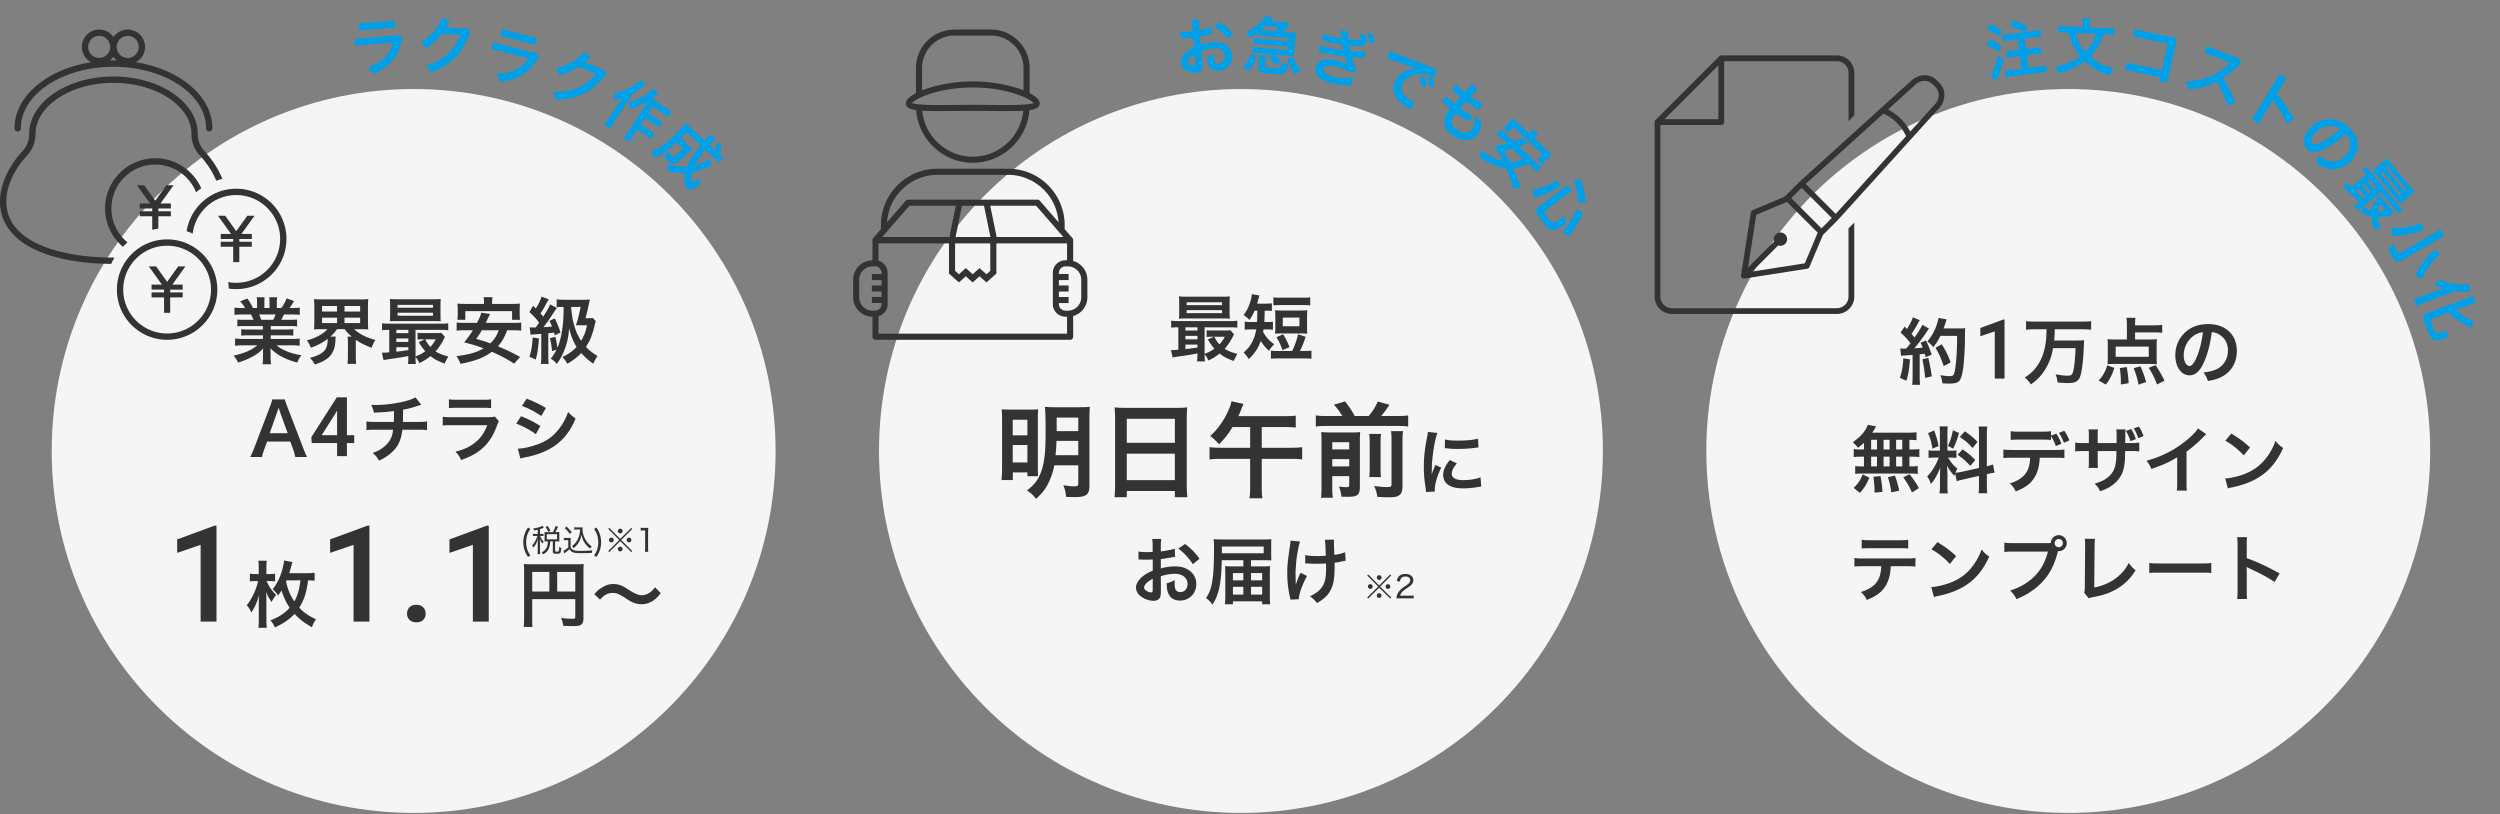 <svg width="967" height="315" fill="none" xmlns="http://www.w3.org/2000/svg"><rect width="100%" height="100%" fill="#808080" stroke="none"/><path d="M777.133 13.155c-1.167.144-1.863.182-2.685.188l.331 2.667c.845-.202 1.438-.3 2.652-.45l3.073-.38.514 4.144-2.454.304c-1.024.127-1.911.188-2.614.179l.325 2.62c.73-.163 1.653-.326 2.605-.444l2.43-.301.611 4.93-3.644.452c-1.024.127-2.102.212-2.852.208l.33 2.668c.703-.184 1.698-.356 2.817-.495l10.384-1.287c1.12-.138 2.079-.209 2.853-.208l-.331-2.668c-.679.181-1.721.359-2.817.495l-4.073.504-.611-4.93 3.073-.38a28.286 28.286 0 0 1 2.611-.203l-.325-2.62c-.655.178-1.578.34-2.578.464l-3.073.381-.514-4.144 3.74-.464a27.896 27.896 0 0 1 2.682-.211l-.33-2.668c-.748.214-1.34.311-2.65.474l-3.573.443 1.33-2.148c-2.13-1.187-2.716-1.429-5.496-2.39l-1.473 2.165c2.467.783 3.571 1.299 5.329 2.411l-5.597.694Zm-8.663-1.804c2.121.922 2.96 1.447 4.658 2.856l1.333-2.317c-1.671-1.196-2.686-1.771-4.602-2.598l-1.389 2.059Zm-.218 6.048c1.883.758 2.871 1.313 4.816 2.765l1.158-2.368c-1.743-1.187-2.627-1.682-4.695-2.562l-1.279 2.165Zm4.458 4.164c-.855 3.637-1.909 6.452-2.878 7.805l2.508 1.696c.11-.28.11-.28.262-.613.227-.511.341-.767.526-1.226.719-1.806 1.158-3.335 1.888-6.425l-2.306-1.237ZM814.865 13.32c1.247.058 2.06.144 2.919.28l.125-2.71c-.893.08-1.734.089-3.028.029l-6.689-.31.08-1.727c.032-.695.107-1.268.252-1.814l-3.045-.14c.095.556.116 1.134.083 1.853l-.079 1.702-6.378-.295c-1.27-.06-2.083-.145-2.989-.307l-.125 2.709c.867-.056 1.805-.06 2.931-.008l1.127.052c.702 2.483 1.086 3.534 1.925 5.134a22.227 22.227 0 0 0 2.651 3.967c-2.564 1.924-5.283 3.047-9.629 4.023.656.895 1.032 1.585 1.416 2.636 2.313-.661 3.705-1.15 5.202-1.825 1.743-.808 3.423-1.811 4.843-2.899 2.556 2.401 5.408 4.095 9.422 5.627.587-1.27.95-1.83 1.784-2.729-3.82-1.042-6.637-2.47-9.178-4.654 1.186-1.242 2.131-2.448 3.016-3.92.938-1.567 1.367-2.532 2.094-4.732l1.27.058Zm-4.099-.19c-.666 1.916-1.064 2.738-1.843 4a17.398 17.398 0 0 1-2.322 2.92c-.867-1.002-1.475-1.871-2.163-3.104-.773-1.454-1.117-2.335-1.632-4.184l7.96.368ZM835.619 29.916l-.307 1.432 3.144.675c.032-.607.15-1.27.402-2.443l2.764-12.882c.232-1.08.282-1.314.489-1.933-.832-.13-.832-.13-2.052-.391l-11.287-2.422c-1.713-.368-2.154-.487-2.992-.814l-.654 3.05c.864.088 1.362.17 3.028.528l10.278 2.205-2.195 10.232-10.677-2.292c-1.643-.352-2.06-.466-2.898-.793l-.65 3.027c.719.08 1.288.178 2.907.525l10.7 2.296ZM864.689 39.495c-1.65-3.688-1.65-3.688-2.01-4.401-.97-1.967-1.798-3.385-2.826-4.883 2.092-1.281 3.96-2.782 5.941-4.754.468-.459.772-.699 1.195-.917l-.862-2.104c-.638-.023-.825-.073-2.081-.55l-7.886-3.034-.534-.215c-.913-.366-1.328-.558-1.907-.92l-1.054 2.888c.802.192 1.421.389 2.499.795 7.062 2.703 7.062 2.703 7.427 2.824l-.477.48c-2.842 2.895-6.811 5.053-11.121 6.065-2.144.51-3.455.683-5.438.663.529 1.324.653 1.788.813 3.196 4.078-.303 7.426-1.236 11.068-3.033 1.687 2.822 3.248 6.345 4.185 9.358l3.068-1.459ZM873.785 47.791c.352-.713.656-1.258 1.307-2.323l3.302-5.408c.351-.573.48-.831.769-1.442.101.202.15.26.484.773 2.457 3.666 3.874 6.135 4.861 8.34l2.91-1.54c-2.151-3.846-4.454-7.305-6.659-10.002l2.326-3.81c.776-1.27.939-1.535 1.396-2.1l-2.806-1.714c-.256.603-.54 1.16-1.153 2.165l-8.019 13.128c-.663 1.086-1.021 1.627-1.524 2.22l2.806 1.713ZM907.43 51.832c.736.763 1.082 1.317 1.363 2.13.699 2.127.256 4.218-1.251 5.961-1.679 1.943-4.114 2.852-6.447 2.359-1.277-.248-2.618-.899-4.477-2.125-.078 1.265-.205 1.853-.728 3.082 1.459.88 2.324 1.311 3.51 1.701 3.751 1.276 7.551.182 10.266-2.96 3.531-4.085 2.989-9.184-1.369-12.95-2.578-2.229-5.474-3.21-8.443-2.857-2.513.302-4.838 1.56-6.564 3.558-2.527 2.923-2.858 6.317-.788 8.106 1.489 1.286 3.577 1.22 6.636-.228 2.682-1.268 5.483-3.224 8.292-5.777Zm-2.231-1.896c-1.992 1.863-4.709 3.797-6.812 4.835-2.003.996-3.28 1.225-3.879.708-.799-.69-.414-2.42.873-3.91 1.679-1.942 4.239-2.997 6.706-2.768 1.2.117 2.073.428 3.112 1.135ZM912.476 78.114c-.925.764-1.455 1.14-1.96 1.433l1.682 2.035c.42-.472.941-.934 1.699-1.56-.089.758-.365 1.516-.758 2.246 1.567.728 2.642 1.086 4.165 1.383.06 1.881.211 2.629 1.073 5.216a12.767 12.767 0 0 1 2.593-.555c-.808-1.73-1.242-3.084-1.394-4.36 1.46.07 3.181-.107 4.907-.506.384-.1.489-.124.781-.148l.259-1.834c-.3-.25-.701-.697-1.221-1.326l-2.569-3.107c-.627-.758-.915-1.144-1.211-1.615l-1.739 1.438c.438.416.732.734 1.221 1.326l.398.48-2.003-.99c-.541 1.568-.753 2.366-.957 3.625-1.118-.26-2.231-.74-3.378-1.411l6.77-5.597 5.306 6.418c.75.906 1.098 1.365 1.514 2.018l1.794-1.483c-.521-.441-.922-.889-1.702-1.832l-10.812-13.077c-.764-.925-1.144-1.421-1.464-1.997l-1.794 1.484c.533.493.933.94 1.606 1.754l-5.734 4.741c-.697-.73-1.163-1.218-1.407-1.514a2.325 2.325 0 0 1-.227-.311l-1.553 2c.475.386 1.121.942 2.548 2.253 1.948 1.753 1.948 1.753 3.733 3.235l-.166.138Zm1.683-1.392c-1.696-1.524-2.104-1.904-2.945-2.734l1.146-.948 2.539 3.07-.74.612Zm2.09-1.728-2.538-3.07.887-.735 2.539 3.07-.888.735Zm2.238-1.85-2.538-3.07.832-.69 2.539 3.071-.833.689Zm4.209 8.291c-1.286.253-2.008.321-3.074.237.133-1.044.326-1.64.856-2.919l2.218 2.682Zm9.703-5.967c.721-.596 1.18-.945 1.67-1.256-.575-.583-.992-1.049-1.695-1.9l-7.524-9.1c-.704-.85-1.098-1.366-1.547-2.022-.417.438-.864.839-1.548 1.405l-2.497 2.064c-.666.55-1.144.914-1.652 1.241.511.543.942 1.027 1.63 1.86l7.769 9.396a29.29 29.29 0 0 1 1.367 1.766c.398-.423.827-.808 1.548-1.404l2.479-2.05Zm-8.958-11.06 7.478 9.045-.74.611-7.478-9.044.74-.612Zm-2.016 1.667 7.478 9.045-.758.627-7.479-9.045.759-.627ZM943.951 88.62c-.595.457-1.381.969-2.439 1.584l-13.282 7.715c-.394.229-.619.081-1.016-.603-.471-.81-.894-1.73-1.454-3.125-.655.88-1.181 1.408-2.043 2.075a50.695 50.695 0 0 0 1.439 2.716c.663 1.142 1.117 1.683 1.607 1.954.669.388 1.449.296 2.445-.283l13.718-7.968c1.079-.626 1.912-1.055 2.604-1.346l-1.579-2.718Zm-2.103 7.8c-1.316 1.32-2.005 1.997-2.075 2.066-2.595 2.7-4.242 5.073-5.72 8.263.906.222 1.877.603 2.836 1.155a24.936 24.936 0 0 1 3.932-6.419c1.139-1.383 2.082-2.292 3.098-3.076l-2.071-1.989Zm-5.16-10.27c-3.279 1.572-7.677 2.267-11.573 1.866.06.964.015 1.795-.196 3.055 4.077.186 6.803-.232 11.716-1.81.265-.07.285-.082.57-.164.075-.015.17-.043.298-.062l-.815-2.884ZM947.054 120.953c2.734 2.435 4.987 3.999 8.108 5.622.264.157.387.213.59.342l1.244-2.696c-2.105-.621-4.793-2.252-7.133-4.322l5.011-1.88c1.168-.439 2.039-.714 2.747-.877l-1.054-2.809c-.618.334-1.523.725-2.646 1.147l-14.808 5.556c-2.045.767-2.174 1.585-.808 5.225 1.366 3.64 2.077 4.783 3.192 5.159.876.287 2.477.045 5.331-.821-.115-.854-.132-1.719-.034-2.756-2.761.908-3.688 1.102-4.348.914-.469-.157-.908-.915-1.666-2.938-.675-1.797-.692-2.252-.085-2.48l6.359-2.386Zm-10.395-6.251c-1.078.405-1.949.68-2.98.939l1.037 2.764c.91-.444 1.905-.869 2.826-1.214l12.066-4.528c2.649.16 2.885.174 4.517.151.615 0 .896-.003 1.422.03l-.223-2.915c-1.621.326-4 .27-6.424-.179-1.935-.376-3.18-.755-5.18-1.645-.961 1.13-1.048 1.239-2.205 2.186 1.273.522 2.787 1.005 3.79 1.218-1.523.52-1.747.605-2.534.9l-6.112 2.293Z" fill="#00A0E8"/><circle cx="800" cy="174.437" r="140" fill="#F5F5F5"/><path d="M735.338 137.645c.532-.084.616-.084 1.82-.168.56-.056 1.428-.112 2.632-.196v8.568c0 1.4-.056 2.156-.168 2.996h3.08c-.112-.84-.168-1.596-.168-2.996v-8.82c.504-.028 1.148-.112 1.988-.196.112.448.168.672.308 1.316l2.352-.98c-.728-2.156-1.484-4.032-2.212-5.46l-2.1.84c.448.924.56 1.204.812 1.904-1.428.168-1.54.168-3.192.252 1.204-1.372 3.164-3.976 4.732-6.3.476-.7.644-.98.924-1.288l-2.576-1.484c-.392.924-1.204 2.268-3.024 4.9-.392-.504-.7-.84-1.176-1.4.7-.952 1.96-2.996 2.604-4.284.308-.56.42-.756.588-1.008l-2.66-1.092c-.28 1.008-1.26 2.912-2.324 4.536-.28-.336-.448-.504-.84-.98l-1.596 2.324c2.044 1.904 2.324 2.212 3.836 4.144-.56.728-.672.868-1.624 2.044-.644.028-.924.028-1.12.028a7.36 7.36 0 0 1-1.204-.084l.308 2.884Zm21.672-7.728c0 5.824-.336 10.78-.896 13.496-.336 1.736-.644 2.072-1.904 2.072-.98 0-2.24-.112-3.668-.364.448 1.204.644 1.904.784 3.136 1.008.084 1.876.112 2.604.112 1.82 0 2.94-.224 3.584-.728.924-.728 1.428-2.268 1.876-5.488.308-2.296.616-7.168.644-10.36.028-3.976.028-3.976.14-4.872-.616.084-1.12.112-2.296.112h-6.104c.336-.868.448-1.204.812-2.352.224-.784.224-.784.364-1.148l-3.136-.56c-.14.924-.476 2.128-1.008 3.528a18.126 18.126 0 0 1-3.304 5.572c1.036.756 1.68 1.4 2.24 2.268 1.316-1.624 1.792-2.408 2.8-4.424h6.468Zm-20.804 8.68c-.168 3.192-.532 5.124-1.316 7.532l2.492 1.148c.784-2.436 1.176-4.788 1.372-8.288l-2.548-.392Zm7.392.392c.476 2.212.868 5.04 1.064 7.196l2.548-.616c-.308-2.352-.756-4.676-1.344-7.14l-2.268.56Zm10.92 1.204c-1.064-2.884-1.792-4.396-3.444-7.028l-2.436 1.344c1.456 2.436 2.016 3.696 3.192 7.112l2.688-1.428Zm20.833 6.244h-3.782v-18.266l-5.578 1.906v-3.203l8.875-3.266h.485v22.829Zm16.251-19.068c-.084 3.444-.112 3.724-.392 5.572-.56 3.724-1.764 6.692-3.724 9.24-1.232 1.596-2.268 2.52-4.312 3.836a9.749 9.749 0 0 1 2.352 2.688c2.52-1.792 4.004-3.332 5.488-5.684 1.596-2.576 2.52-5.04 3.108-8.372h8.708c-.196 4.872-.588 8.288-1.148 9.66-.308.784-.812 1.008-2.184 1.008-1.092 0-2.772-.224-4.396-.56.448 1.12.616 1.932.756 3.192 2.464.196 3.052.224 3.976.224 2.772 0 4.004-.616 4.704-2.352.7-1.708 1.26-6.16 1.456-11.088.084-2.492.084-2.52.168-3.164-.84.112-1.932.14-3.584.14h-8.036c.168-1.54.196-2.156.252-4.34h10.5c1.26 0 2.464.056 3.556.168v-3.304c-1.092.112-2.24.168-3.584.168h-18.004a33.49 33.49 0 0 1-3.584-.168v3.304a36.808 36.808 0 0 1 3.612-.168h4.312Zm34.244 1.204h7.504c1.148 0 2.016.056 2.996.168v-3.08c-.84.112-1.708.168-2.996.168h-7.504v-.448c0-1.064.056-1.764.168-2.464h-3.528c.14.812.196 1.652.196 2.744v5.656h-4.34c-1.372 0-2.38-.028-3.164-.14.084.784.112 1.372.112 2.324v5.264c0 .812-.028 1.4-.112 2.128.728-.084 1.568-.112 2.66-.112h13.748c1.092 0 1.932.028 2.716.112-.084-.672-.112-1.232-.112-2.184v-5.208c0-.952.028-1.624.112-2.324-.728.112-1.624.14-3.192.14h-5.264v-2.744Zm5.292 5.488v3.948h-12.796v-3.948h12.796Zm-16.576 14.7c1.54-2.044 2.38-3.696 3.276-6.468l-2.772-.98c-.42 1.456-.7 2.072-1.316 3.192-.616 1.092-1.036 1.624-1.988 2.688l2.8 1.568Zm8.792-.532c-.084-2.128-.28-3.668-.728-6.272l-2.688.42c.28 1.904.42 3.612.42 5.208 0 .252 0 .644-.028 1.148l3.024-.504Zm6.776-.476c-.672-2.268-1.176-3.724-2.212-6.076l-2.604.728a34.41 34.41 0 0 1 1.876 6.384l2.94-1.036Zm7.112-.532c-1.82-3.472-2.072-3.892-3.472-5.992l-2.632 1.036c1.4 2.212 2.072 3.556 3.22 6.44l2.884-1.484Zm18.256-18.732c1.232.112 1.96.336 2.828.84 2.24 1.344 3.444 3.528 3.444 6.216 0 2.996-1.456 5.656-3.892 7-1.316.756-2.996 1.204-5.572 1.54.896 1.176 1.232 1.792 1.708 3.276 1.96-.336 3.052-.616 4.396-1.176 4.284-1.736 6.804-5.6 6.804-10.444 0-6.3-4.368-10.388-11.088-10.388-3.976 0-7.28 1.344-9.632 3.92-1.988 2.184-3.08 5.068-3.08 8.148 0 4.508 2.296 7.756 5.488 7.756 2.296 0 4.088-1.652 5.684-5.264 1.4-3.164 2.38-7.028 2.912-11.424Zm-3.416.028c-.336 3.164-1.26 6.944-2.324 9.464-1.008 2.408-1.96 3.584-2.884 3.584-1.232 0-2.212-1.82-2.212-4.116 0-2.996 1.456-5.88 3.808-7.56 1.148-.812 2.156-1.204 3.612-1.372Zm-131.101 45.332h-1.204c-1.316 0-1.932-.028-2.744-.168v3.136c.84-.14 1.484-.168 2.744-.168h1.204v3.752h-.644c-1.26 0-1.988-.028-2.744-.14v3.08c.784-.14 1.4-.168 2.492-.168h19.096c1.204 0 1.876.028 2.604.168v-3.08c-.728.112-1.344.14-2.66.14h-.56v-3.752h1.092c1.288 0 1.932.028 2.744.168v-3.136c-.812.14-1.428.168-2.744.168h-1.092v-3.724c1.428.028 1.82.056 2.744.14v-3.08c-.868.112-1.82.168-3.528.168h-13.58c.392-.588.616-.952.896-1.428.364-.672.364-.672.588-1.008l-3.248-.616c-.112.42-.336.896-.588 1.372-1.036 1.932-2.576 3.5-5.208 5.404.812.672 1.176 1.064 2.044 2.128 1.092-.868 1.512-1.204 2.296-1.96v2.604Zm2.772-3.724h2.268v3.724h-2.268v-3.724Zm0 6.524h2.268v3.752h-2.268v-3.752Zm4.816 3.752v-3.752h2.324v3.752h-2.324Zm0-6.552v-3.724h2.324v3.724h-2.324Zm4.844 6.552v-3.752h2.38v3.752h-2.38Zm0-6.552v-3.724h2.38v3.724h-2.38Zm8.82 14.952c-1.176-2.128-2.016-3.388-3.64-5.376l-2.408 1.204c1.652 2.352 2.352 3.528 3.36 5.852l2.688-1.68Zm-7.616.98c-.504-2.38-.868-3.612-1.652-5.824l-2.716.616c.728 2.38.896 3.164 1.316 5.88l3.052-.672Zm-6.496.476c-.112-2.352-.28-3.584-.756-6.132l-2.716.308c.196 1.372.42 3.892.42 4.956v1.148l3.052-.28Zm-8.68.392c1.736-2.016 2.464-3.164 3.612-5.88l-2.576-1.288c-.952 2.352-1.764 3.556-3.472 5.236l2.436 1.932Zm37.436-4.536c.616-.196 1.428-.42 2.66-.7l5.936-1.344v3.388c0 1.708-.028 2.38-.168 3.332h3.388c-.14-.896-.168-1.736-.168-3.304v-4.088l.28-.056c1.148-.28 1.932-.42 2.688-.504l-.588-3.192c-.728.28-1.232.42-2.38.7v-12.152c0-1.54.028-2.296.168-3.22h-3.388c.14.868.168 1.624.168 3.248v12.796l-6.552 1.456c-.952.196-1.932.364-2.576.392.28-.616.392-.868.784-1.568-1.54-1.26-2.576-2.52-3.612-4.284h1.008c.98 0 1.54.028 2.212.112v-2.912c-.616.084-1.092.112-2.156.112h-1.316v-6.664c0-1.344.028-1.988.14-2.716h-3.192c.112.672.14 1.484.14 2.744v6.636h-1.876c-1.288 0-1.876-.028-2.52-.14v2.968c.672-.112 1.288-.14 2.52-.14h1.456c-.784 1.848-.896 2.128-1.484 3.164-.952 1.708-1.848 2.94-3.024 4.144.616.784 1.12 1.792 1.428 2.884 1.484-1.652 2.38-3.22 3.64-6.3-.056.924-.112 2.24-.112 3.36v3.612c0 1.232-.056 2.072-.196 2.968h3.248c-.14-.84-.168-1.568-.168-2.912v-4.62c0-.896-.028-1.288-.168-3.192a20.714 20.714 0 0 0 2.828 3.948c.14-.448.168-.588.308-.952l.644 2.996Zm-11.116-18.564c.784 1.68 1.288 3.416 1.736 5.992l2.352-1.008c-.392-2.128-.812-3.556-1.708-6.048l-2.38 1.064Zm9.632-1.12c-.56 2.716-1.036 4.172-1.932 6.048l2.044 1.064c1.148-2.52 1.512-3.5 2.24-6.076l-2.352-1.036Zm2.66 2.548c2.744 1.988 2.884 2.1 4.956 4.312l1.904-2.352c-1.596-1.652-2.492-2.436-4.9-4.116l-1.96 2.156Zm-.868 6.916c2.016 1.372 2.968 2.212 4.928 4.312l1.904-2.268c-1.456-1.568-2.66-2.604-4.872-4.116l-1.96 2.072Zm36.148-7.392v-1.736c-1.036.168-1.596.196-3.612.196h-8.372c-2.016 0-2.576-.028-3.612-.196v3.416c.924-.112 1.596-.14 3.556-.14h8.484c1.96 0 2.632.028 3.556.14v-1.484c.924 1.484 1.344 2.324 1.848 3.836l2.156-.896c-.56-1.624-.896-2.296-1.96-3.92l-2.044.784Zm1.624 8.54c1.904 0 2.548.028 3.556.14v-3.332c-1.064.168-1.708.196-3.612.196h-16.38c-1.932 0-2.548-.028-3.612-.196v3.332c1.008-.112 1.652-.14 3.556-.14h6.804c-.084 2.24-.504 4.004-1.232 5.292-1.176 2.128-3.304 3.612-6.636 4.648 1.204 1.148 1.568 1.652 2.296 3.108 3.78-1.512 5.824-3.052 7.308-5.516 1.204-1.988 1.82-4.312 1.96-7.532h5.992Zm5.46-6.664c-.504-1.428-.896-2.156-1.96-3.752l-2.072.812c.98 1.568 1.372 2.38 1.932 3.836l2.1-.896Zm21.868-3.696c.756 1.232 1.316 2.464 1.792 3.948l2.072-.784c-.532-1.624-.952-2.548-1.82-3.892l-2.044.728Zm6.832 1.988c-.448-1.344-.952-2.408-1.792-3.696l-1.96.728c.7 1.204 1.26 2.436 1.736 3.808l2.016-.84Zm-17.724 2.716v-2.912c0-1.4 0-1.456.112-2.38h-3.668c.112.728.14 1.316.14 2.492v2.8h-1.652c-1.988 0-2.548-.028-3.64-.196v3.416c.98-.112 1.736-.14 3.584-.14h1.708v4.116c0 1.064-.028 1.792-.112 2.408h3.64c-.084-.728-.112-1.176-.112-2.352v-4.172h7.252c-.056 1.932-.056 2.604-.112 3.22-.252 3.22-1.064 5.068-2.968 6.72-1.344 1.176-2.688 1.848-5.348 2.66 1.204 1.232 1.568 1.764 2.1 2.968 2.576-.924 3.948-1.652 5.46-2.94 2.436-2.072 3.64-4.452 4.032-8.036.14-1.064.14-1.26.196-4.592h1.876c1.848 0 2.604.028 3.584.14v-3.416c-1.092.168-1.652.196-3.64.196h-1.792c.028-1.68.028-1.68.028-3.388 0-1.12.028-1.232.112-1.904h-3.612c.112.672.14 1.288.14 3.136v.896l-.028 1.26h-7.28Zm38.778-5.684c-.812 1.372-2.716 3.304-5.208 5.236-4.452 3.444-9.156 5.768-14.7 7.28.98 1.26 1.288 1.736 1.876 3.192 5.152-1.848 6.72-2.576 9.996-4.536v9.856c0 1.652-.028 2.212-.168 3.024h3.92c-.112-.756-.14-1.568-.14-3.108v-11.956a49.514 49.514 0 0 0 6.608-5.768c.42-.448.56-.56 1.036-.98l-3.22-2.24Zm10.584 4.76c2.604 1.456 4.9 3.304 7.14 5.684l2.408-3.052c-2.156-2.044-3.892-3.332-7.224-5.404l-2.324 2.772Zm.98 18.48c.644-.224.728-.252 1.848-.476 4.34-.924 7.812-2.296 10.668-4.2 3.836-2.548 6.496-5.852 8.876-10.976-1.428-1.008-1.876-1.428-2.968-2.744-.84 2.268-1.624 3.808-2.856 5.6-2.212 3.192-4.816 5.348-8.316 6.86-2.548 1.12-5.88 1.932-8.288 2.072l1.036 3.864Zm-124.403 30.072c1.904 0 2.548.028 3.556.14v-3.332c-1.064.168-1.708.196-3.612.196h-16.38c-1.932 0-2.548-.028-3.612-.196v3.332c1.008-.112 1.652-.14 3.556-.14h6.832c-.084 2.184-.504 4.004-1.232 5.292-1.176 2.156-3.276 3.64-6.636 4.676 1.204 1.176 1.568 1.652 2.268 3.08 3.78-1.512 5.824-3.052 7.308-5.516 1.204-1.988 1.82-4.312 1.96-7.532h5.992Zm-17.22-6.832c.924-.112 1.596-.14 3.556-.14h10.864c1.96 0 2.632.028 3.556.14v-3.416c-1.036.168-1.596.196-3.612.196h-10.752c-2.016 0-2.576-.028-3.612-.196v3.416Zm26.964.28c2.604 1.456 4.9 3.304 7.14 5.684l2.408-3.052c-2.156-2.044-3.892-3.332-7.224-5.404l-2.324 2.772Zm.98 18.48c.644-.224.728-.252 1.848-.476 4.34-.924 7.812-2.296 10.668-4.2 3.836-2.548 6.496-5.852 8.876-10.976-1.428-1.008-1.876-1.428-2.968-2.744-.84 2.268-1.624 3.808-2.856 5.6-2.212 3.192-4.816 5.348-8.316 6.86-2.548 1.12-5.88 1.932-8.288 2.072l1.036 3.864Zm30.8-20.86c-1.904 0-2.492-.028-3.584-.196v3.64c1.008-.14 1.652-.168 3.528-.168h13.328c-1.372 5.432-4.116 9.38-8.484 12.208-2.072 1.344-3.668 2.072-6.132 2.856 1.316 1.288 1.68 1.82 2.464 3.332 2.408-1.036 3.724-1.708 5.32-2.772 2.828-1.848 5.264-4.2 6.972-6.776 1.624-2.436 2.8-5.264 3.78-9.044.196.028.252.028.308.028 1.68 0 3.052-1.4 3.052-3.108a3.071 3.071 0 0 0-3.08-3.08c-1.68 0-3.024 1.316-3.08 3.024-.616.056-1.036.056-1.54.056h-12.852Zm17.472-1.596c.896 0 1.596.7 1.596 1.596 0 .868-.728 1.596-1.596 1.596a1.614 1.614 0 0 1-1.596-1.596c0-.868.728-1.596 1.596-1.596Zm10.052-.084c.14.924.14.924.14 2.884l-.112 15.12c0 1.624-.056 2.128-.252 2.884l1.792 2.156a8.022 8.022 0 0 1 1.68-.476c4.536-.868 7.392-1.96 10.192-3.836 2.52-1.68 4.312-3.556 6.244-6.524-1.204-1.008-1.568-1.4-2.66-2.856-1.4 2.716-3.136 4.648-5.712 6.412-2.1 1.456-4.732 2.52-7.644 3.08l.14-15.988c.028-1.372.056-2.072.168-2.828l-3.976-.028Zm24.948 13.244c1.12-.14 1.428-.14 4.564-.14h14.868c3.136 0 3.444 0 4.564.14v-3.892c-1.232.168-1.764.196-4.536.196h-14.924c-2.772 0-3.304-.028-4.536-.196v3.892Zm37.828 10.052c-.084-.924-.112-1.652-.112-3.108v-7.392c0-.784-.028-1.12-.112-1.904.224.14.308.168.952.476 4.676 2.156 7.588 3.752 9.912 5.348l1.96-3.304c-4.48-2.52-8.876-4.564-12.712-5.908v-5.208c0-1.736 0-2.1.112-2.94h-3.836c.112.756.168 1.484.168 2.856v17.948c0 1.484-.028 2.24-.168 3.136h3.836ZM646.716 121.426c-3.7 0-6.716-3.015-6.716-6.715V47.225c0-.428.332-.791.332-.791l24.671-24.666c.139-.16.513-.332.791-.332h44.734c3.701 0 6.716 3.016 6.716 6.715v16.487l-2.235 2.245V28.162c0-2.47-2.01-4.48-4.481-4.48h-43.621v23.554c0 .62-.503 1.122-1.123 1.122h-23.549v66.364c0 2.47 2.011 4.48 4.481 4.48h63.802c2.47 0 4.481-2.01 4.481-4.48V88.314l2.235-2.235v28.643c0 3.699-3.016 6.715-6.716 6.715h-63.802v-.011Zm-2.898-75.313h20.854V25.264l-20.854 20.85Z" fill="#333"/><path d="M674.511 107.762c-.075 0-.139 0-.171-.011a1.109 1.109 0 0 1-.92-1.262l3.818-24.355c.064-.385.31-.695.663-.845l12.406-5.228s5.721-5.72 5.817-5.806l31.292-28.312c.085-.096.139-.139.192-.181l11.806-10.67c1.423-1.284 3.209-1.99 5.037-1.99 1.754 0 3.369.653 4.567 1.84l1.23 1.23c2.513 2.512 2.449 6.724-.15 9.6l-10.641 11.761a1.89 1.89 0 0 1-.182.203c-.032.032-28.286 31.242-28.425 31.402l-5.732 5.73-5.229 12.403a1.12 1.12 0 0 1-.845.663l-24.362 3.817c-.042 0-.107.011-.171.011Zm3.187-2.716 20.405-3.197 4.983-11.846-11.902-11.91-11.85 4.992-3.197 20.4 10.106-10.104-.064-.288a2.559 2.559 0 0 1 .684-2.406 2.55 2.55 0 0 1 1.818-.76c.684 0 1.337.268 1.818.76a2.53 2.53 0 0 1 .759 1.818 2.53 2.53 0 0 1-.759 1.817 2.565 2.565 0 0 1-1.818.749c-.203 0-.396-.022-.588-.064l-.289-.065-10.106 10.104Zm15.164-28.397 11.679 11.675 3.999-3.999-11.678-11.675-4 3.999Zm5.594-5.517 11.603 11.6 27.206-30.044-.15-.32c-1.636-3.55-4.727-6.64-8.277-8.276l-.321-.15-30.061 27.19Zm46.006-39.827c-1.283 0-2.545.503-3.561 1.422l-10.609 9.601.653.364a19.75 19.75 0 0 1 7.56 7.559l.364.652 9.603-10.606c1.808-2 1.904-4.876.225-6.554l-1.23-1.23c-.781-.791-1.839-1.208-3.005-1.208Z" fill="#333"/><circle cx="480" cy="174.437" r="140" fill="#F5F5F5"/><path d="M463.172 136.961c0 1.4-.056 2.156-.168 2.828h3.08c-.112-.728-.14-1.54-.14-2.688.616.644 1.092 1.456 1.456 2.352 1.82-.868 2.94-1.568 4.34-2.716 1.736 1.344 2.52 1.764 5.488 2.912.42-1.036.868-1.904 1.428-2.744-2.156-.56-3.696-1.176-4.956-1.988 1.148-1.26 2.268-2.94 3.192-4.788.196-.42.252-.532.448-.812l-1.456-1.596c-.448.084-1.148.112-2.1.112h-4.704c-1.148 0-1.708-.028-2.352-.112v2.632c.7-.084 1.204-.112 2.1-.112h.728l-2.38 1.064c1.008 1.652 1.568 2.436 2.548 3.556-1.064.812-2.324 1.456-3.78 1.988v-10.248h9.716c1.372 0 2.044.028 2.94.14v-2.716c-.784.14-1.484.168-2.912.168h-19.796c-1.4 0-2.128-.028-2.884-.168v2.716c.84-.112 1.54-.14 2.772-.14v8.68c-1.176.084-1.96.14-2.408.14-.14 0-.252 0-.448-.028l.644 2.884c.7-.14 1.68-.308 3.92-.616 3.024-.448 3.024-.448 5.684-.952v.252Zm0-2.548c-2.632.392-3.276.476-4.648.616v-1.736h4.648v1.12Zm0-3.164h-4.648v-1.344h4.648v1.344Zm0-3.388h-4.648v-1.26h4.648v1.26Zm10.584 2.38c-.728 1.344-1.204 2.044-2.072 2.94-.84-.896-1.232-1.512-1.988-2.94h4.06Zm1.848-13.16c0-1.092.028-1.764.112-2.436-.952.084-1.68.112-2.968.112h-13.776c-1.288 0-2.044-.028-2.968-.112.084.7.112 1.4.112 2.436v3.78c0 1.008-.028 1.708-.112 2.408a40.766 40.766 0 0 1 2.884-.084h14.224c.952 0 1.96.028 2.604.084-.084-.672-.112-1.344-.112-2.436v-3.752ZM459 116.913h13.692v1.12H459v-1.12Zm0 3.052h13.692v1.148H459v-1.148Zm27.328.196c0 2.016-.056 3.472-.112 4.396H484.2c-1.344 0-1.932-.028-2.744-.168v3.192c.812-.14 1.484-.168 2.716-.168h1.736c-.616 3.836-2.156 6.636-4.872 8.932.7.7 1.344 1.54 1.988 2.548 2.296-2.184 3.668-4.256 4.648-7.028.868 1.456 1.708 2.492 3.164 3.836.616-.98 1.036-1.512 2.016-2.576-1.988-1.4-3.024-2.548-4.284-4.732.084-.448.112-.588.168-.98h1.204c1.064 0 1.68.028 2.436.112v-3.108c-.728.112-1.288.14-2.352.14h-.98c.056-.98.112-2.464.14-4.396h.252c1.008 0 1.792.028 2.52.112v-2.968c-.672.112-1.316.14-2.492.14h-3.192c.168-.532.252-.84.364-1.316.224-.924.42-1.568.532-1.848l-2.94-.504c-.112 1.008-.14 1.204-.392 2.184-.672 2.436-1.428 4.032-2.828 5.908.756.448 1.568 1.12 2.296 1.904.98-1.456 1.288-2.044 1.96-3.612h1.064Zm8.092 15.596c-1.316 0-1.932-.028-2.828-.14v3.164c.868-.112 1.512-.14 2.828-.14h10.024c1.316 0 1.96.028 2.828.14v-3.164c-.896.112-1.512.14-2.828.14h-1.652c.924-1.82 1.484-3.192 2.24-5.488l-2.94-.98c-.644 2.632-1.176 4.144-2.268 6.468h-5.404Zm-1.876-17.64c.868-.084 1.596-.112 2.828-.112h8.596c1.26 0 1.932.028 2.828.112v-3.108c-.84.112-1.456.14-2.828.14h-8.596c-1.372 0-1.988-.028-2.828-.14v3.108Zm13.02 4.48c0-1.204.028-1.764.112-2.604-.784.084-1.54.112-2.828.112h-6.832c-1.316 0-2.072-.028-2.828-.112.084.868.112 1.456.112 2.604v3.948c0 1.12-.028 1.68-.112 2.548.784-.084 1.568-.112 2.66-.112h7.168c1.12 0 1.82.028 2.66.112-.112-.84-.112-1.372-.112-2.548v-3.948Zm-9.38.252h6.44v3.36h-6.44v-3.36Zm2.576 11.424c-.7-1.876-1.26-3.052-2.436-4.984l-2.604 1.148c1.036 1.624 1.652 2.996 2.324 4.984l2.716-1.148Zm-81.68 45.724v6.88c0 1.04-.28 1.24-1.68 1.24-.92 0-2.16-.12-4.12-.44.64 1.48.88 2.6 1.08 4.52 1.08.04 2.52.08 3.2.08 4.64 0 5.84-.92 5.84-4.48v-26.04c0-2.16.04-3.4.16-4.4-1.2.12-2.08.16-4.32.16h-8.64c-2.12 0-3.04-.04-4.44-.16.2 1.68.28 4.64.28 9.96 0 7.36-.4 11-1.48 14.44-1.2 3.56-2.6 5.52-5.72 7.96 1.68 1.12 2.48 1.88 3.52 3.24 2.44-2.24 3.76-3.96 4.96-6.52.96-2.04 1.64-4.12 2.08-6.44h9.28Zm0-9.48v5.56h-8.8c.2-1.92.32-3.64.36-5.56h8.44Zm0-3.76h-8.36v-5.24h8.36v5.24Zm-29.48 14.16c0 2-.08 3.48-.24 4.76h4.4v-2.96h5.64v1.48h4.12c-.04-.88-.08-1.92-.08-4.08v-18.16c0-1.88.04-2.68.12-3.64-1.04.08-1.8.12-3.44.12h-6.32c-2.28 0-3.24-.04-4.36-.12.12 1.24.16 2.2.16 4.12v18.48Zm4.12-18.56h5.68v6.04h-5.68v-6.04Zm0 9.76h5.68v6.76h-5.68v-6.76Zm39.6 15.36c0 1.88-.08 3.48-.24 4.84h4.76v-2.4h18.6v2.4h4.84c-.16-1.44-.24-2.76-.24-4.84v-25.84c0-1.4.04-2.56.2-4.08-1.2.16-2.44.2-4.32.2h-19.36c-1.84 0-3.16-.04-4.44-.2.12 1.32.2 2.72.2 4.28v25.64Zm4.52-25.48h18.6v9.28h-18.6v-9.28Zm0 13.48h18.6v10.24h-18.6v-10.24Zm47.72-10.28v8h-11.32c-1.88 0-3.16-.08-4.4-.24v4.76c1.32-.16 2.6-.24 4.4-.24h11.32v10.96c0 1.92-.08 3.08-.24 4.28h4.96c-.16-1.2-.24-2.32-.24-4.24v-11h11.28c1.76 0 3.12.08 4.36.24v-4.76c-1.2.16-2.48.24-4.36.24h-11.28v-8h9.08c1.84 0 2.88.04 4.08.2v-4.64c-1.16.16-2.16.2-4.08.2H479c.44-.96.84-1.88 1.16-2.76.44-1.08.64-1.52.84-1.96l-4.68-1.04c-.16.92-.36 1.6-.88 2.88-1.68 4.08-4.28 7.84-7.32 10.56 1.36 1.08 2.32 1.96 3.4 3.2 2.28-2.28 3.6-3.96 5.2-6.64h6.84Zm29.68-4.28c-2.04 0-2.72-.04-4.28-.24v4.32c1.24-.2 2.36-.24 4.28-.24h27.16c2.04 0 3.08.04 4.28.24v-4.32c-1.12.16-2.32.24-4.28.24h-6.16c.96-1.12 2.16-2.72 3.2-4.36l-4.52-1.24c-1 2.24-1.92 3.72-3.52 5.6H524c-1.2-2.24-1.72-3-3.72-5.64l-4.32 1.24c1.64 1.88 2.24 2.72 3.24 4.4h-5.96Zm2.08 23.24h6.56v3.4c0 .72-.2.88-1.16.88-.72 0-1.48-.08-2.8-.24.56 1.56.68 2.04.96 3.92 1.44.04 1.92.04 2.52.04 3.72 0 4.6-.76 4.6-3.84v-17.2c0-2.12.04-3.04.12-4-.88.12-1.52.16-3.56.16h-7.76c-1.6 0-2.56-.04-3.76-.16.08 1 .12 1.64.12 3.6v17.24c0 2.08-.04 3.24-.2 4.56h4.6c-.2-1.16-.24-2.24-.24-4.28v-4.08Zm0-3.76v-2.8h6.56v2.8h-6.56Zm0-6.56v-2.8h6.56v2.8h-6.56Zm14.28-6c.16 1.2.2 1.92.2 3.76v8.64c0 2.4-.04 3.12-.16 4.28h4.52c-.12-1.16-.16-1.76-.16-4.32v-8.56c0-2 .04-2.68.2-3.8h-4.6Zm8.44-1.08c.16 1.16.2 1.88.2 4.12v16.24c0 1.12-.2 1.28-1.84 1.28-1.2 0-2.68-.12-4.88-.44.72 1.64 1 2.6 1.24 4.24 2.52.12 3.36.16 4.32.16 2.56 0 3.64-.28 4.48-1.08.64-.64.92-1.68.92-3.44v-16.84c0-2 .04-3.12.24-4.24h-4.68Zm16.952 23.352c-.028-.364-.028-.588-.028-.756 0-1.988.952-5.236 2.492-8.484l-2.24-1.008c-1.092 2.52-1.148 2.716-1.456 3.696.028-.7.056-.924.056-1.54.028-2.436.14-4.088.42-6.188.448-3.584 1.092-6.72 1.764-8.372l-3.696-.392c-.056.756-.112 1.036-.42 2.604-.812 4.144-1.148 7.336-1.148 10.948 0 2.828.196 4.984.728 8.372.084.644.112.812.14 1.316l3.388-.196Zm3.864-16.772c2.968.308 2.996.308 5.04.308 2.072 0 4.2-.112 5.992-.336 1.344-.168 1.764-.224 1.988-.252l-.168-3.388c-1.848.504-4.508.756-7.616.756-2.436 0-3.92-.112-5.18-.448l-.056 3.36Zm1.932 4.62c-1.736 2.072-2.576 3.948-2.576 5.768 0 1.008.308 2.044.84 2.744 1.232 1.652 3.472 2.436 6.944 2.436 1.848 0 3.556-.168 5.796-.532.644-.112.756-.14 1.148-.168l-.28-3.556c-1.764.672-4.2 1.064-6.664 1.064-2.912 0-4.452-.84-4.452-2.436 0-1.204.588-2.408 1.988-4.032l-2.744-1.288Zm-111.784 44.912c1.988-.616 3.696-.924 5.376-.924 2.996 0 4.956 1.568 4.956 3.976 0 1.792-1.176 3.108-2.828 3.108-.784 0-1.456-.364-1.764-.952-.28-.532-.392-1.288-.392-2.464 0-.448 0-.7.056-1.232-1.204.644-1.68.84-3.108 1.232 0 1.708.112 2.632.476 3.584.728 2.016 2.324 3.108 4.592 3.108 3.64 0 6.356-2.744 6.356-6.384 0-3.976-3.332-6.832-8.008-6.832-2.044 0-3.808.224-5.712.784v-3.64a29.323 29.323 0 0 0 2.548-.364c1.932-.336 2.464-.42 2.968-.504l-.112-3.136c-1.428.448-3.304.812-5.404 1.064v-1.792c0-1.568.028-2.156.168-3.052h-3.5c.14.896.168 1.624.168 3.22v1.848c-.308 0-.448 0-1.12.028-.392.028-.7.028-.98.028-1.484 0-2.604-.084-3.388-.252l.028 3.136c.252-.028.476-.028.588-.028.084 0 .336 0 .7.028.336 0 1.12.028 1.54.028.7 0 1.092 0 1.512-.028.924-.056.924-.056 1.148-.056l.028 4.312c-1.848.784-3.08 1.512-4.088 2.38-1.54 1.344-2.408 2.828-2.408 4.144 0 1.204.532 2.296 1.54 3.164 1.4 1.204 3.528 1.988 5.292 1.988 1.316 0 2.324-.644 2.576-1.624.168-.56.224-1.232.224-2.38l-.028-5.516Zm-3.136 5.096c0 .924-.14 1.176-.616 1.176-.532 0-1.232-.224-1.792-.616-.644-.392-.924-.812-.924-1.288 0-1.008 1.232-2.24 3.332-3.36v4.088Zm18.088-11.816c-1.484-2.184-3.108-3.864-5.544-5.74l-2.632 1.764c2.156 1.624 4.2 3.836 5.6 6.048l2.576-2.072Zm16.968 2.94h-3.864c-1.456 0-2.212-.028-3.22-.112.056.868.112 2.184.112 3.136v8.176c0 1.4-.056 2.576-.196 3.444h3.136v-1.148h11.312v1.148h3.108c-.112-.868-.14-1.736-.14-3.276v-8.232c0-1.12.028-2.128.112-3.248-.784.084-1.848.112-3.304.112h-4.088v-2.408h4.816c1.176 0 2.156.028 3.052.084a47.9 47.9 0 0 1-.056-2.436v-3.276c0-1.288 0-1.792.056-2.52-.924.112-1.848.14-3.22.14h-15.456c-1.652 0-2.744-.056-3.668-.14.112.952.168 1.764.168 3.192 0 6.188-.196 9.94-.616 12.74-.448 2.94-1.036 4.62-2.464 6.86.924.672 1.736 1.512 2.464 2.548 2.52-3.836 3.444-8.288 3.612-17.192h8.344v2.408Zm0 2.576v2.8h-4.032v-2.8h4.032Zm0 5.32v2.996h-4.032v-2.996h4.032Zm2.968 2.996v-2.996h4.312v2.996h-4.312Zm0-5.516v-2.8h4.312v2.8h-4.312Zm-11.284-10.472v-2.604h16.184v2.604h-16.184Zm32.256 3.948h.42c.336 0 .448 0 1.26.056.728.028 1.764.056 2.548.056 1.4 0 2.856-.028 3.808-.112.028.924.028 1.176.028 1.764 0 4.144-.504 6.104-1.96 7.868-1.064 1.26-2.38 2.184-4.284 3.052 1.288.952 1.736 1.372 2.716 2.632 1.428-.84 2.184-1.372 3.052-2.128 1.568-1.4 2.576-3.108 3.192-5.432.392-1.4.588-3.724.588-6.692 0-.504 0-.756-.028-1.344 1.204-.14 1.456-.196 2.716-.476.924-.196 1.092-.224 1.568-.28l-.196-3.332c-.952.448-2.184.756-4.172 1.064-.056-1.792-.112-2.856-.112-3.164-.056-1.26-.056-1.512-.056-1.792 0-.336 0-.504.056-.952l-3.556.056c.168 1.008.196 1.26.364 6.188-1.456.084-1.904.112-2.968.112-2.268 0-3.752-.112-4.984-.364v3.22Zm-1.792 3.612c-.672 1.26-1.372 3.08-1.848 4.62 0-.448-.028-.616-.056-1.064v-.504c-.028-1.372-.028-1.848-.028-2.156-.028-.448-.028-.784-.028-.868 0-.532.056-1.344.196-3.192.168-2.352.28-3.136.728-5.516.308-1.652.476-2.296.812-3.416l-3.696-.364c0 .588-.028.896-.196 2.072-.868 5.796-1.036 7.448-1.036 10.612 0 3.164.308 5.936 1.008 9.1.14.532.168.672.196 1.064l3.248-.168c.056-2.016 1.344-5.6 3.192-8.988l-2.492-1.232ZM533.463 226.457l-4.248-4.26-.396.396 4.26 4.284-4.26 4.26.396.396 4.248-4.224 4.26 4.224.384-.396-4.26-4.26 4.26-4.284-.384-.396-4.26 4.26Zm.012-3.972a.922.922 0 0 0-.924.912c0 .504.42.924.924.924a.914.914 0 0 0 .912-.924.912.912 0 0 0-.912-.912Zm-3.444 3.468a.914.914 0 0 0-.924.912c0 .504.42.924.924.924a.914.914 0 0 0 .912-.924.912.912 0 0 0-.912-.912Zm6.864.012a.912.912 0 1 0 0 1.823.912.912 0 0 0 0-1.823Zm-3.432 3.48-.024.012c-.012 0-.012 0-.024-.012h-.036c-.408 0-.84.468-.84.924 0 .48.444.924.924.924a.93.93 0 0 0 .912-.924.914.914 0 0 0-.912-.924Zm11.772 1.992c.648 0 1.056.012 1.572.06v-1.164c-.42.06-.912.084-1.548.084h-3.708c.312-1.068.924-1.752 2.508-2.808 1.368-.912 1.668-1.152 2.052-1.632.36-.432.564-.996.564-1.56 0-1.464-1.212-2.412-3.084-2.412-1.104 0-1.956.324-2.52.96-.408.468-.612.924-.78 1.788l1.212.18c.096-.588.192-.876.408-1.188.348-.504.912-.756 1.692-.756 1.14 0 1.872.552 1.872 1.428 0 .72-.396 1.236-1.536 2.004-1.188.804-1.476 1.008-1.872 1.356-.768.672-1.272 1.356-1.584 2.148-.18.456-.216.648-.336 1.56.396-.036.588-.048 1.392-.048h3.696ZM376.279 62.968c-11.238 0-20.856-8.761-21.879-19.94l-.045-.428-.428-.067c-1.451-.247-2.385-.619-2.936-1.147a1.96 1.96 0 0 1-.607-1.406c0-1.552 1.957-2.924 3.611-3.801l.292-.158v-9.683c0-8.221 6.682-14.902 14.905-14.902h14.151c8.224 0 14.905 6.68 14.905 14.902v9.683l.293.158c1.642.877 3.611 2.249 3.611 3.801a1.96 1.96 0 0 1-.608 1.406c-.54.54-1.473.9-2.936 1.147l-.427.067-.045.428c-1.012 11.179-10.619 19.94-21.857 19.94Zm-19.472-19.479c1.249 9.762 9.618 17.117 19.461 17.117 9.843 0 18.212-7.355 19.461-17.117l.09-.664-.675.034c-1.496.079-3.364.113-5.906.113-1.699 0-3.588-.012-5.692-.034a759 759 0 0 0-7.278-.045c-2.497 0-4.905.022-7.177.045a569.49 569.49 0 0 1-5.782.034c-2.542 0-4.421-.034-5.917-.113l-.675-.034.09.664Zm19.472-2.947c2.542 0 4.995.023 7.301.045 1.822.012 3.701.034 5.512.034 5.129 0 8.11-.146 9.651-.483l1.215-.26-.99-.741c-2.756-2.059-11.339-5.309-22.689-5.309s-19.933 3.262-22.689 5.309l-.99.742 1.215.259c1.552.326 4.522.483 9.651.483 1.811 0 3.69-.022 5.512-.034 2.306-.022 4.759-.045 7.301-.045Zm-7.076-26.778c-6.918 0-12.554 5.635-12.554 12.552v8.626l.754-.282c.338-.123.686-.247 1.024-.36 3.082-1.045 9.494-2.811 17.852-2.811s14.77 1.766 17.852 2.812c.338.112.675.236 1.013.36l.753.28v-8.625c0-6.917-5.635-12.551-12.554-12.551h-14.14ZM338.639 131.436c-.652 0-1.17-.528-1.17-1.18v-7.738l-.517-.034c-3.892-.292-6.952-3.576-6.952-7.479v-6.815c0-3.903 3.048-7.187 6.952-7.479l.517-.034v-7.704c-.011-.37.09-.663.293-.888l2.992-3.441V87.08c0-12.033 9.787-21.818 21.823-21.818h27.414c12.037 0 21.823 9.785 21.823 21.818v1.564l2.993 3.441a1.2 1.2 0 0 1 .281.821v.045l.011.068v7.939l.383.124a7.51 7.51 0 0 1 5.118 7.108v6.815a7.51 7.51 0 0 1-5.118 7.108l-.383.124v8.019c0 .652-.529 1.18-1.17 1.18h-75.29Zm1.181-30.579.36.135a4.893 4.893 0 0 1 3.161 4.555v12.09a4.893 4.893 0 0 1-3.161 4.555l-.36.135v6.748h72.917v-6.568h-.563c-2.756 0-4.938-2.182-4.938-4.87v-12.09a4.872 4.872 0 0 1 4.871-4.87h.562l.068-.562v-5.972h-27.335v11.663l-3.836 3.441-2.678-2.384-2.666 2.384-2.654-2.384-2.666 2.384-3.836-3.441V94.143h-27.257v6.714h.011Zm69.778 16.96a2.515 2.515 0 0 0 2.498 2.339h.978a5.15 5.15 0 0 0 5.152-5.151v-6.815a5.151 5.151 0 0 0-5.152-5.151h-.978a2.516 2.516 0 0 0-2.498 2.339l-.045.608h3.791v2.35h-3.757v2.092h3.757v2.351h-3.757v2.091h3.757v2.351h-3.791l.045.596Zm-72.095-14.778a5.151 5.151 0 0 0-5.152 5.151v6.815a5.15 5.15 0 0 0 5.152 5.151h.979a2.514 2.514 0 0 0 2.497-2.339l.045-.607h-3.791v-2.351h3.757v-2.092h-3.757v-2.35h3.757v-2.092h-3.757v-2.351h3.791l-.045-.607a2.514 2.514 0 0 0-2.497-2.339h-.979v.011Zm44.051 3.048 1.485-1.327V94.154h-13.611v10.606l1.485 1.327 2.666-2.384 2.655 2.384 2.654-2.384 2.666 2.384Zm3.949-14.407h25.816l-10.551-12.112h-17.751l2.486 12.112Zm-15.895 0h13.488l-2.498-12.112h-8.504l-2.486 12.112Zm-28.381 0h25.985l2.497-12.112h-17.931L341.227 91.68Zm60.07-14.463c.337 0 .663.146.888.405l7.323 8.412-.292-1.923c-1.451-9.39-9.719-16.476-19.236-16.476h-27.414c-9.517 0-17.785 7.085-19.236 16.476l-.292 1.923 7.323-8.4a1.18 1.18 0 0 1 .888-.406h50.048v-.01Z" fill="#333"/><path d="M464.661 19.848c1.655-.665 3.093-1.046 4.528-1.163 2.56-.207 4.343.996 4.51 3.053.125 1.531-.789 2.737-2.2 2.852-.67.054-1.269-.21-1.573-.691-.276-.435-.425-1.073-.506-2.078-.031-.383-.049-.598-.038-1.056-.984.633-1.377.834-2.57 1.268.119 1.459.279 2.24.656 3.028.761 1.672 2.201 2.495 4.138 2.337 3.11-.252 5.24-2.785 4.988-5.895-.276-3.396-3.321-5.605-7.316-5.281-1.746.142-3.237.455-4.825 1.066l-.253-3.11c.902-.17 1.374-.28 2.152-.488 1.627-.42 2.076-.53 2.501-.636l-.313-2.671c-1.189.481-2.767.923-4.543 1.284l-.125-1.531c-.109-1.34-.125-1.844-.068-2.62l-2.99.243c.182.756.256 1.376.367 2.74l.128 1.578c-.263.022-.383.031-.955.102-.333.051-.596.072-.835.092-1.268.103-2.231.109-2.912.02l.241 2.677c.214-.042.405-.057.501-.065.071-.006.287-.023.6-.025.287-.023.958-.053 1.317-.083.598-.048.933-.075 1.29-.128.786-.112.786-.112.977-.128l.323 3.682c-1.525.798-2.527 1.506-3.328 2.317-1.222 1.255-1.861 2.583-1.769 3.707.083 1.029.613 1.925 1.535 2.597 1.279.931 3.152 1.453 4.659 1.331 1.124-.091 1.94-.711 2.088-1.566.104-.49.106-1.068.026-2.049l-.406-4.71Zm-2.326 4.57c.064.79-.038 1.015-.445 1.048-.454.037-1.068-.106-1.574-.402-.577-.29-.845-.63-.878-1.036-.07-.861.897-2 2.613-3.102l.284 3.493Zm14.634-11.348c-1.42-1.764-2.924-3.086-5.135-4.52l-2.126 1.69c1.954 1.238 3.854 2.986 5.203 4.778l2.058-1.949ZM496.297 12.326c.363-.307.599-.527 1.182-1.152.659-.667 1-1 1.31-1.238l-1.275-1.433c-.535.051-.991.036-2.306-.076l-3.779-.321c.428-.494.533-.605.993-1.192l-2.945-.78c-1.694 2.65-4.079 4.639-7.395 6.235.476.643.915 1.427 1.296 2.326 1.466-.814 2.127-1.216 3.26-2.083l-.097 1.148c.578.001 1.153.026 1.775.079l10.235.87-.105 1.244-11.144-.948c-1.148-.098-1.433-.146-2.168-.28l-.193 2.271c.89.004 1.323.016 2.184.09l11.144.947-.114 1.34-11.503-.979c-1.076-.091-1.552-.156-2.192-.283l-.201 2.368c.795-.005 1.347.018 2.208.091l5.668.482-1.435 1.01c.935.899 1.725 1.81 2.828 3.276l1.912-1.524c-.713-.951-1.374-1.682-2.468-2.69l6.122.52c.502.043.739.087 1.476.198.007-.36.019-.793.07-1.391l.543-6.385a18.87 18.87 0 0 1 .166-1.383c-.482.007-.891-.003-1.537-.058l-3.515-.3Zm-7.82-.665-.55-.047c.857-.722 1.142-.963 1.697-1.542l5.07.431c-.773.874-1.034 1.117-1.553 1.554l-4.664-.396Zm-5.596 15.95c1.588-1.96 2.154-2.947 3.289-5.813l-2.312-.847c-.783 2.125-1.429 3.202-3.076 5.013l2.099 1.648Zm6.623-4.23c.089-1.051.148-1.456.284-1.926l-2.774-.236c.067.632.05 1.112-.021 1.95l-.222 2.606c-.171 2.009.494 2.402 4.631 2.754 3.42.291 4.873.198 5.546-.347.618-.477.863-1.083 1.329-3.163-.873-.219-1.712-.555-2.42-1-.174 1.19-.376 1.87-.634 2.065-.411.303-1.112.34-3.265.156-2.534-.215-2.674-.275-2.605-1.089l.151-1.77Zm8.084-.179c1.416 2.048 2.077 3.332 3.01 5.676l2.41-1.433c-1.134-2.24-1.913-3.56-3.247-5.43l-2.173 1.187ZM518.442 11.797c.012.053.156.834.383 2.355.083.443.083.443.105.647a42.684 42.684 0 0 1-4.853-.983c-1.022-.265-1.55-.426-2.206-.67l-.527 2.516c.5.08.616.11 1.592.362 2.701.675 4.398 1.015 6.317 1.263.077.467.105.647.211 1.196.078.466.128.652.196.967a47.214 47.214 0 0 1-6.69-1.26c-1.58-.409-1.719-.445-2.369-.712l-.563 2.556c.408.056.576.075.971.177 5.084 1.143 6.601 1.411 9.16 1.677.555 1.879.834 2.62 1.11 3.088a16.55 16.55 0 0 0-3.893-1.528c-2.347-.607-4.308-.693-5.715-.24-1.465.49-2.463 1.47-2.787 2.725-.337 1.301.03 2.66.965 3.646 1.097 1.127 2.703 1.915 5.374 2.606 2.045.53 4.04.773 6.153.75 1.147-.026 1.147-.026 1.606.019l.322-2.966c-1.68.457-5.137.306-7.553-.319-1.348-.349-2.531-.853-3.19-1.371-.538-.412-.795-1.049-.651-1.606.145-.558.619-.956 1.366-1.159.898-.214 2.306-.097 4.072.36 2.277.589 3.605 1.205 5.097 2.335l2.43-.958c-1.083-2.139-1.322-2.746-2.013-5.057.291.025.291.025.907.036.582.052 1.397.064 2.404.102.57-.001 1.082.032 1.542.077l.429-2.616c-.676.122-.979.143-2.382.102-.151.01-1.28-.034-3.387-.133a21.997 21.997 0 0 1-.413-2.14c.721.088 3.142.219 4.643.26.594.005.594.005.838.019l.166-1.023 1.154-.148c-.232-1.498-.47-2.303-1.047-3.618l-1.976.258c.337.806.485 1.191.699 2.09-1.042.002-3.631-.147-4.765-.267-.225-1.72-.276-2.476-.225-3.058l-3.007-.357Zm13.24 4.592c-.193-1.265-.517-2.216-1.066-3.449l-1.893.229a15.056 15.056 0 0 1 1.018 3.536l1.941-.316ZM536.484 22.648c.932.208 2.314.646 3.83 1.196 4.908 1.785 5.801 2.081 7.692 2.616-1.748.082-2.802.32-4.037.843-1.985.844-3.556 2.348-4.392 4.209-1.024 2.276-.744 4.639.758 6.682 1.001 1.345 2.203 2.359 4.473 3.748.342.233.452.282.685.466l1.733-2.8a5.144 5.144 0 0 1-.448-.175c-.788-.354-2.081-1.225-3.006-2.035-1.592-1.374-2.075-3.17-1.307-4.877.994-2.211 3.62-3.662 7.049-3.857 1.736-.114 3.553.176 4.866.767.219.098.219.098.45.228l1.096-2.848c-.433-.09-.771-.216-2.605-.935-6.192-2.442-9.914-3.878-11.169-4.364-3.316-1.228-3.316-1.228-3.71-1.405-.11-.049-.351-.157-.822-.396l-1.136 2.937Zm12.646 7.106c.362 1.242.523 2.288.599 3.875l2.058-.128c-.069-1.662-.197-2.43-.62-3.83l-2.037.083Zm5.616 3.604c-.072-1.48-.239-2.396-.657-3.69l-1.952.07c.341 1.232.502 2.278.573 3.758l2.036-.138ZM557.82 39.224c.266.207.326.247.678.627.679.712 1.377 1.352 2.468 2.311a16.308 16.308 0 0 0-1.232 1.63c-2.146 3.214-1.329 6.27 2.304 8.695 1.876 1.252 3.666 1.813 5.39 1.694 1.844-.125 3.462-1.036 4.408-2.453.613-.918 1.034-2.283 1.101-3.507.034-.526.014-.972-.099-1.884-1.164-.287-1.637-.487-2.808-1.154.465 1.898.317 3.415-.455 4.573-1.306 1.956-3.51 2.101-6.045.409-1.098-.733-1.736-1.506-1.982-2.391-.212-.806-.019-1.571.634-2.55.24-.358.626-.85 1.046-1.35.752.56.932.68 1.251.893a34.913 34.913 0 0 0 3.114 1.82c.379.166.439.206.639.34l1.592-2.256c-1.131-.38-2.662-1.2-4.079-2.146-.219-.147-.379-.254-.965-.673.76-.878 1.086-1.238 2.259-2.561.845.592 1.024.712 1.224.846.718.48 1.384.866 2.901 1.706.466.253.579.3.852.453l1.639-2.282c-1.325-.48-2.549-1.154-4.831-2.62 1.998-2.215 2.258-2.474 2.891-2.946l-2.495-2.012c-.047.113-.074.153-.114.213-.399.599-1.212 1.556-2.611 3.047-1.277-1.026-2.508-2.252-3.133-3.13l-1.665 2.061c.259.26.346.347.585.593 1.157 1.206 1.45 1.459 2.521 2.405-.593.672-1.665 1.89-2.225 2.554-1.849-1.638-2.328-2.131-3.006-3.103l-1.752 2.148ZM592.611 64.67c.859.805 1.351 1.332 1.829 1.91l1.854-1.979c-.556-.39-.993-.765-2.009-1.717l-6.656-6.234c1.357-.537 1.357-.537 2.012-.78l1.039-.407-1.807-2.284c-.798.502-1.718.922-3.364 1.485l-3.013-2.822c-.998-.935-1.385-1.33-1.827-1.875l-1.854 1.979c.574.406 1.15.88 2.008 1.683l2.014 1.887c-1.666.445-2.61.646-4.842.956 2.061 3.312 2.278 3.712 3.333 5.851-2.652-.61-5.001-1.823-8.307-4.262-.185 1.076-.398 1.83-.792 2.777 4.282 2.695 7.122 3.842 10.325 4.179 1.25 2.913 1.906 4.81 2.704 7.926l2.963-.25c-1.111-3.343-1.703-4.852-2.965-7.612 2.082-.187 3.561-.643 5.867-1.805l1.488 1.395Zm-3.52-3.297c-1.804.908-3.117 1.257-5.002 1.267-.817-1.62-1.123-2.136-2.381-4.269 1.501-.303 1.989-.438 3.301-.82l4.082 3.822Zm2.416-9.706-4.432-4.151c-.876-.82-1.402-1.347-1.932-1.975-.374.505-.782 1.01-1.176 1.431l-1.214 1.296c-.492.526-.872.86-1.302 1.215l1.927 1.804 1.969-2.102 11.315 10.599-1.968 2.102 1.926 1.805c.308-.469.651-.87 1.127-1.379l1.214-1.296c.459-.49.854-.877 1.333-1.283-.661-.488-1.238-.995-2.096-1.8l-4.729-4.429.295-.315a12.49 12.49 0 0 1 1.318-1.232l-2.137-2.002c-.324.486-.667.888-1.159 1.414l-.279.297ZM593.222 76.439c3.584-.8 5.053-1.405 10.154-4.294l-1.175-2.454c-4.148 2.435-5.977 3.164-9.395 3.746l.416 3.002Zm20.327 1.776c-.451-3.246-.912-5.158-2.104-8.745l-2.745.16c1.258 3.989 1.647 5.925 1.841 8.794l3.008-.209Zm-6.514 13.195c2.608-3.705 3.832-5.783 5.276-9.115l-2.472-1.346c-1.459 3.314-2.93 5.7-5.583 9.109l2.779 1.352Zm-.92-16.222a15.054 15.054 0 0 1 1.992-1.306l-1.875-2.463c-.691.677-1.121 1.064-1.846 1.617l-9.013 6.862c-1.737 1.323-1.607 2.129.967 5.508 2.326 3.056 3.195 3.721 4.576 3.514 1.122-.19 2.356-.828 5.064-2.619-.419-.947-.64-1.594-.864-2.72-2.015 1.474-3.377 2.3-4.101 2.459-.599.124-1.154-.328-2.318-1.856-1.337-1.756-1.518-2.192-1.041-2.555l8.459-6.441Z" fill="#00A0E8"/><path d="M300 174.437c0 77.319-62.68 140-140 140s-140-62.681-140-140c0-77.32 62.68-140 140-140s140 62.68 140 140Z" fill="#F5F5F5"/><path d="M101.7 126.117v1.344h-5.544c-1.26 0-2.072-.028-2.856-.14v2.52c.784-.112 1.624-.14 2.856-.14h5.544v1.4h-7.42c-1.512 0-2.464-.056-3.36-.168v2.8a30.779 30.779 0 0 1 3.388-.168h5.208c-2.24 1.876-5.068 3.108-9.156 3.976a11.46 11.46 0 0 1 1.708 2.688c2.212-.644 3.92-1.372 5.712-2.352 1.68-.924 2.716-1.736 4.032-3.08-.084 1.148-.084 1.26-.084 1.904v1.344c0 1.12-.056 2.044-.168 2.856h3.304c-.14-.784-.196-1.652-.196-2.828v-1.372c0-.672 0-.924-.084-1.988 2.52 2.548 5.684 4.256 10.388 5.544.476-1.176.812-1.792 1.596-2.856-2.576-.448-4.032-.84-5.824-1.596-1.596-.672-2.856-1.428-3.808-2.24h5.628c1.288 0 2.324.056 3.36.168v-2.8c-.812.112-1.792.168-3.388.168h-7.812v-1.4h5.852c1.232 0 2.1.028 2.884.14v-2.52c-.784.112-1.624.14-2.884.14h-5.852v-1.344h7.308c1.316 0 2.016.028 2.884.14v-2.66c-.812.084-1.512.112-2.884.112h-3.248c.392-.7.504-.952 1.036-2.072h2.8c1.372 0 2.464.056 3.332.14v-2.8c-.84.112-1.708.168-3.164.168h-.784c.616-.868 1.064-1.568 1.736-2.688l-2.884-1.064c-.504 1.372-1.036 2.352-2.016 3.752h-1.764v-1.988c0-.896.056-1.652.14-2.184h-3.052c.056.532.084 1.176.084 2.072v2.1h-1.988v-2.1c0-.952.028-1.568.084-2.072h-3.052c.084.56.14 1.344.14 2.184v1.988h-1.596c-.812-1.68-1.204-2.352-2.156-3.668l-2.8 1.064c1.036 1.176 1.372 1.624 1.904 2.604h-.896c-1.428 0-2.324-.056-3.192-.168v2.8c.896-.084 1.96-.14 3.332-.14h3.024c.308.532.616 1.176 1.036 2.072H94.7c-1.372 0-2.1-.028-2.884-.112v2.66c.868-.112 1.596-.14 2.884-.14h7Zm-.644-2.408a17.872 17.872 0 0 0-.84-2.072h6.384a16.33 16.33 0 0 1-.924 2.072h-4.62Zm25.592 3.612c-1.708 1.904-4.368 3.36-7.952 4.34.728 1.008.98 1.456 1.568 2.856 2.856-1.064 4.62-2.016 6.44-3.444 0 .168.028.308.028.364 0 2.156-.56 3.668-1.708 4.648-1.176 1.036-2.464 1.596-5.124 2.324 1.064 1.204 1.288 1.54 1.876 2.576 5.684-1.82 7.784-4.284 7.98-9.492.028-.644.056-.98.112-1.288h-2.1c1.26-1.12 1.792-1.736 2.604-2.884h2.912c1.036 1.316 1.456 1.764 2.772 2.884h-1.624c.084.616.14 1.176.14 2.212v5.208c0 1.344-.056 2.24-.168 3.108h3.388c-.14-.924-.168-1.848-.168-3.08v-6.216c1.596 1.148 3.64 2.156 6.104 3.08.504-1.372.812-1.988 1.484-3.024-3.556-.924-6.3-2.324-8.204-4.172h2.464c1.232 0 2.1.028 2.996.112-.112-.784-.14-1.54-.14-2.912v-5.852c0-1.428.028-2.184.14-2.996-.924.112-1.68.14-3.024.14h-15.008c-1.344 0-2.128-.028-2.996-.14.084.896.14 1.596.14 2.996v5.852c0 1.316-.056 2.044-.14 2.912.84-.084 1.736-.112 2.94-.112h2.268Zm-2.072-8.96h5.796v2.128h-5.796v-2.128Zm0 4.508h5.796v2.1h-5.796v-2.1Zm8.68-4.508h6.048v2.128h-6.048v-2.128Zm0 4.508h6.048v2.1h-6.048v-2.1Zm24.696 15.092c0 1.4-.056 2.156-.168 2.828h3.08c-.112-.728-.14-1.54-.14-2.688.616.644 1.092 1.456 1.456 2.352 1.82-.868 2.94-1.568 4.34-2.716 1.736 1.344 2.52 1.764 5.488 2.912.42-1.036.868-1.904 1.428-2.744-2.156-.56-3.696-1.176-4.956-1.988 1.148-1.26 2.268-2.94 3.192-4.788.196-.42.252-.532.448-.812l-1.456-1.596c-.448.084-1.148.112-2.1.112h-4.704c-1.148 0-1.708-.028-2.352-.112v2.632c.7-.084 1.204-.112 2.1-.112h.728l-2.38 1.064c1.008 1.652 1.568 2.436 2.548 3.556-1.064.812-2.324 1.456-3.78 1.988v-10.248h9.716c1.372 0 2.044.028 2.94.14v-2.716c-.784.14-1.484.168-2.912.168h-19.796c-1.4 0-2.128-.028-2.884-.168v2.716c.84-.112 1.54-.14 2.772-.14v8.68c-1.176.084-1.96.14-2.408.14-.14 0-.252 0-.448-.028l.644 2.884c.7-.14 1.68-.308 3.92-.616 3.024-.448 3.024-.448 5.684-.952v.252Zm0-2.548c-2.632.392-3.276.476-4.648.616v-1.736h4.648v1.12Zm0-3.164h-4.648v-1.344h4.648v1.344Zm0-3.388h-4.648v-1.26h4.648v1.26Zm10.584 2.38c-.728 1.344-1.204 2.044-2.072 2.94-.84-.896-1.232-1.512-1.988-2.94h4.06Zm1.848-13.16c0-1.092.028-1.764.112-2.436-.952.084-1.68.112-2.968.112h-13.776c-1.288 0-2.044-.028-2.968-.112.084.7.112 1.4.112 2.436v3.78c0 1.008-.028 1.708-.112 2.408a40.766 40.766 0 0 1 2.884-.084h14.224c.952 0 1.96.028 2.604.084-.084-.672-.112-1.344-.112-2.436v-3.752Zm-16.604-.168h13.692v1.12H153.78v-1.12Zm0 3.052h13.692v1.148H153.78v-1.148Zm44.744 6.776c1.372 0 2.212.056 3.08.168v-3.164c-.784.112-1.456.14-3.08.14h-10.64c.728-1.54.728-1.54 1.092-2.268l.56-1.176-3.36-.504c-.28 1.064-.728 2.156-1.68 3.948h-4.816c-1.596 0-2.24-.028-3.052-.14v3.164c.812-.112 1.68-.168 3.052-.168h3.22c-1.064 1.708-1.708 2.632-3.36 4.676 4.396 1.176 4.9 1.344 7.504 2.324-2.744 1.596-5.712 2.436-10.472 2.996.7 1.064 1.12 1.876 1.54 2.996 5.796-1.12 9.128-2.408 12.124-4.676 3.388 1.484 5.46 2.576 8.624 4.592l2.324-2.576c-3.612-1.96-5.32-2.772-8.596-4.116 1.624-1.82 2.52-3.388 3.556-6.216h2.38Zm-5.628 0c-.812 2.212-1.652 3.556-3.248 5.068-1.988-.728-2.66-.924-5.432-1.736 1.036-1.456 1.344-1.96 2.156-3.332h6.524Zm-5.684-10.192h-7.084c-1.4 0-2.268-.028-3.22-.14.084.728.14 1.484.14 2.156v2.072c0 .84-.056 1.428-.14 2.072h3.08v-3.36h18.088v3.36h3.08c-.112-.644-.14-1.26-.14-2.072v-2.072c0-.784.028-1.428.112-2.156-.952.112-1.848.14-3.22.14h-7.56v-.504c0-.84.056-1.512.14-2.1h-3.416c.112.672.14 1.288.14 2.128v.476Zm30.8 1.176c-.028 3.808-.112 5.292-.42 7.756-.392 3.248-1.092 6.048-1.988 8.064-.168-1.428-.392-2.576-.784-4.256l-2.1.504c.448 1.848.644 3.052.784 5.04l1.764-.588c-.784 1.512-1.288 2.324-2.24 3.472 1.092.7 1.624 1.176 2.324 2.072 1.456-1.96 2.464-3.864 3.36-6.468.784-2.24 1.148-4.144 1.456-7.364.644 2.884 1.512 5.068 2.856 7.224-1.484 1.624-3.024 2.716-5.488 3.92 1.036 1.12 1.232 1.372 1.876 2.604 2.38-1.372 3.92-2.548 5.404-4.144 1.456 1.624 2.8 2.828 4.676 4.116.616-1.428.672-1.54 1.624-2.968-1.988-1.232-3.304-2.24-4.48-3.556 1.148-1.792 1.484-2.408 1.876-3.416.42-1.12 1.008-2.912 1.148-3.5.476-1.988.476-1.988.56-2.296.14-.56.14-.56.196-.756l-1.12-1.204c-.448.084-.952.112-1.82.112h-1.008c.336-1.176.84-3.22 1.12-4.62.364-1.764.364-1.764.56-2.632-.7.084-1.512.112-2.66.112h-6.916c-1.484 0-2.408-.056-3.248-.168v3.08c.812-.112 1.344-.14 2.324-.14h.364Zm6.58 0c-.784 3.696-1.12 5.012-1.82 7.112.56-.028.7-.028 1.484-.028h2.828c-.588 2.632-1.148 4.06-2.296 5.992-1.232-1.848-1.96-3.416-2.688-5.964-.616-2.1-.756-2.94-1.204-7.112h3.696Zm-19.348 10.78c.448-.112.644-.112 1.344-.168.252 0 .896-.056 1.876-.14l.896-.056v8.624c0 1.372-.028 2.072-.168 2.996h3.052c-.14-.896-.168-1.568-.168-2.996v-8.848c.336-.056 1.092-.14 2.24-.28.112.392.14.56.28 1.064l2.184-1.092c-.504-1.764-1.232-3.528-2.212-5.46l-2.044.98c.532 1.008.672 1.344.98 2.156-1.008.14-1.68.196-3.304.252.56-.7 1.848-2.436 2.38-3.248 1.904-2.856 2.632-3.948 2.8-4.172l-2.604-1.4c-.392 1.092-.532 1.344-2.66 4.76a17.105 17.105 0 0 0-1.064-1.26c.84-1.204 1.344-2.044 2.52-4.256.336-.616.448-.784.7-1.176l-2.8-1.064c-.28 1.092-1.148 2.912-2.212 4.592-.364-.364-.532-.532-1.092-1.036l-1.4 2.436a27.278 27.278 0 0 1 3.78 4.088c-.616.896-.84 1.204-1.372 1.876h-.448c-.952 0-1.176 0-1.848-.056l.364 2.884Zm.784 1.036c-.168 3.22-.532 5.376-1.26 7.448l2.436 1.092c.672-2.324.784-3.024 1.288-8.176l-2.464-.364Zm-87.252 46.232c-.392-.728-.728-1.512-1.428-3.304l-6.216-16.156c-.644-1.708-.812-2.156-.952-2.828h-4.872c-.14.728-.364 1.428-.896 2.828l-6.16 16.156c-.504 1.288-1.064 2.548-1.484 3.304h4.592c.224-1.176.336-1.596.84-2.94l1.12-3.052h8.96l1.12 3.052c.308.812.616 2.016.784 2.94h4.592Zm-7.504-9.212h-6.944l2.912-8.288c.084-.252.084-.252.532-1.568.308.924.392 1.26.504 1.568l2.996 8.288Zm22.908.766h2.828v3.047h-2.828v5.063h-3.797v-5.063h-9.828l-.11-2.312 9.813-15.375h3.922v14.64Zm-9.75 0h5.953v-9.5l-.281.5-5.672 9Zm36.27-14.626c-.952.532-1.764.84-3.388 1.316-3.444.98-8.232 1.624-11.984 1.624-.42 0-.868 0-1.736-.056.616 1.344.756 1.764 1.036 3.024 4.62-.224 5.488-.308 7.756-.644 0 1.96 0 3.052-.056 4.228h-7.168c-1.904 0-2.38-.028-3.416-.196v3.36c1.036-.112 1.568-.14 3.36-.14h6.916c-.112.924-.196 1.4-.308 1.876-.476 1.82-1.54 3.416-3.22 4.76-1.26 1.036-2.324 1.624-4.34 2.352 1.176 1.008 1.624 1.54 2.436 2.968 1.288-.588 1.82-.896 2.604-1.4 1.96-1.26 3.584-2.828 4.564-4.452s1.568-3.5 1.876-6.104h6.188c1.792 0 2.324.028 3.36.14v-3.36c-1.036.168-1.512.196-3.416.196h-5.936c.056-.952.056-.952.084-4.732 2.184-.42 3.08-.644 4.676-1.148 2.016-.672 2.016-.672 2.352-.756l-2.24-2.856Zm12.936 4.172c.868-.112 1.4-.14 3.22-.14h9.884c1.82 0 2.352.028 3.22.14v-3.444c-.924.168-1.512.196-3.276.196h-9.772c-1.764 0-2.352-.028-3.276-.196v3.444Zm17.752 3.248c-.868.196-1.428.252-3.164.252h-13.328c-1.96 0-2.576-.028-3.64-.196v3.416c1.008-.112 1.708-.14 3.584-.14h13.636c-1.232 3.108-2.436 4.816-4.508 6.552-2.156 1.792-4.368 2.828-7.784 3.696 1.232 1.372 1.568 1.848 2.184 3.248 3.528-1.316 5.348-2.268 7.336-3.808 2.912-2.24 5.04-5.348 6.496-9.464.336-.868.504-1.26.784-1.764l-1.596-1.792Zm10.5-4.088c2.436.84 4.928 2.156 7.476 3.864l1.792-3.08c-2.352-1.428-4.564-2.492-7.448-3.612l-1.82 2.828Zm-2.212 6.804c2.856 1.12 5.348 2.464 7.588 4.116l1.736-3.164c-2.408-1.568-4.564-2.66-7.448-3.808l-1.876 2.856Zm1.596 13.496c.56-.168.952-.252 1.96-.448 6.888-1.372 11.648-3.864 15.204-7.952 1.736-2.044 2.912-3.976 4.2-7.084-1.344-.924-1.764-1.288-2.912-2.492-.868 2.492-1.736 4.172-3.248 6.188-2.24 2.996-4.62 4.816-8.092 6.16-2.912 1.12-5.964 1.792-8.092 1.82l.98 3.808ZM6.843 50.885c.676 0 1.224-.549 1.224-1.225v-.049c0-13.116 16.07-23.784 35.824-23.784 19.754 0 35.824 10.672 35.824 23.784v.05a1.225 1.225 0 0 0 2.449 0v-.05c0-12.421-12.666-22.849-29.608-25.547a6.711 6.711 0 0 0 3.556-5.917 6.717 6.717 0 0 0-6.71-6.71 6.698 6.698 0 0 0-5.516 2.9 6.698 6.698 0 0 0-5.515-2.9 6.717 6.717 0 0 0-6.71 6.71 6.71 6.71 0 0 0 3.556 5.917C18.275 26.762 5.609 37.19 5.609 49.61v.05c.01.68.553 1.224 1.234 1.224Zm42.563-37a4.267 4.267 0 0 1 4.261 4.262 4.264 4.264 0 0 1-4.26 4.26 4.267 4.267 0 0 1-4.262-4.26 4.267 4.267 0 0 1 4.261-4.261Zm-5.515 8.067a6.706 6.706 0 0 0 1.362 1.45c-.45-.01-.906-.024-1.362-.024-.455 0-.906.014-1.362.024.52-.416.98-.901 1.362-1.45Zm-9.776-3.805a4.267 4.267 0 0 1 4.261-4.261 4.264 4.264 0 0 1 4.261 4.26 4.264 4.264 0 0 1-4.261 4.262 4.267 4.267 0 0 1-4.261-4.261ZM85.367 93.502v1.94h4.83v5.941h2.37v-5.941h4.834v-1.94h-4.834v-1.067h4.834V90.49h-4.006l5.06-7.038h-2.797l-4.276 5.965-4.271-5.965h-2.797l5.06 7.038h-4.007v1.945h4.83v1.067h-4.83ZM68.915 103.048l-4.27 5.966-4.277-5.966h-2.791l5.054 7.043h-4.006v1.94h4.834v1.067h-4.834v1.94h4.834v5.946h2.37v-5.946h4.835v-1.94H65.83v-1.067h4.834v-1.94h-4.007l5.055-7.043h-2.797ZM75.84 74.38a23.535 23.535 0 0 1 2.003-1.553c-3.012-6.832-9.845-11.617-17.78-11.617-10.707 0-19.42 8.713-19.42 19.42 0 5.936 2.68 11.255 6.891 14.821a23.36 23.36 0 0 1 1.803-1.68c-3.81-3.115-6.245-7.846-6.245-13.141 0-9.36 7.611-16.971 16.971-16.971 7.151 0 13.279 4.447 15.777 10.721Z" fill="#333"/><path d="M2.449 78.004c0-5.897 2.88-12.274 8.106-17.956a11.992 11.992 0 0 0 3.17-8.199c0-5.143 3.07-10.046 8.654-13.802 5.75-3.875 13.39-6.005 21.512-6.005 8.12 0 15.756 2.135 21.511 6.005 5.58 3.756 8.655 8.66 8.655 13.841a11.978 11.978 0 0 0 3.17 8.165c2.884 3.135 5.049 6.48 6.41 9.84a24.243 24.243 0 0 1 2.366-.68c-1.47-3.718-3.83-7.397-6.975-10.82a9.542 9.542 0 0 1-2.522-6.544c0-12.274-14.63-22.261-32.615-22.261-17.98 0-32.611 9.987-32.611 22.305a9.536 9.536 0 0 1-2.522 6.5C3.11 64.525 0 71.49 0 78.004c0 7.817 4.56 14.17 13.185 18.372 7.465 3.64 17.765 5.599 29.814 5.692a23.19 23.19 0 0 1 1.298-2.444c-.137 0-.27.005-.406.005-20.033 0-41.442-5.682-41.442-21.625ZM91.382 72.994c-9.688 0-17.745 7.131-19.19 16.422.803.27 1.587.579 2.346.931 1.024-8.385 8.185-14.904 16.844-14.904 9.36 0 16.972 7.611 16.972 16.971s-7.612 16.971-16.972 16.971c-1.058 0-2.091-.102-3.095-.289.103.828.161 1.666.176 2.518.955.142 1.93.22 2.92.22 10.706 0 19.42-8.713 19.42-19.42.005-10.707-8.709-19.42-19.42-19.42Z" fill="#333"/><path d="m64.338 71.662-4.276 5.965-4.276-5.965H52.99l5.06 7.043h-4.007v1.94h4.834v1.067h-4.834v1.945h4.834v5.24a23.597 23.597 0 0 1 2.37-.465v-4.775h4.835v-1.945h-4.834v-1.068h4.834v-1.94h-4.007l5.06-7.042h-2.797ZM64.643 92.596c-10.707 0-19.42 8.713-19.42 19.42 0 10.707 8.713 19.42 19.42 19.42 10.707 0 19.42-8.713 19.42-19.42 0-10.712-8.713-19.42-19.42-19.42Zm0 36.392c-9.36 0-16.971-7.612-16.971-16.972 0-9.36 7.611-16.971 16.971-16.971s16.972 7.611 16.972 16.971-7.612 16.972-16.972 16.972ZM83.74 240.437h-6.144v-29.682l-9.064 3.098v-5.206l14.422-5.306h.787v37.096Zm37.973-18.9c-.812.112-1.68.168-3.108.168h-6.72c.308-1.008.56-1.904.784-2.716.196-.812.308-1.176.476-1.596l-3.248-.588c-.084 1.232-.672 3.668-1.26 5.292-.84 2.352-1.876 4.256-3.164 5.796.98.98 1.456 1.512 2.1 2.436.644-.868.84-1.148 1.316-1.932a24.753 24.753 0 0 0 3.164 6.692c-2.016 2.212-4.144 3.584-7.448 4.844.812.98 1.204 1.624 1.736 2.744 3.388-1.568 5.572-3.08 7.588-5.236 2.156 2.268 3.416 3.248 6.72 5.18.504-1.316.952-2.24 1.596-3.08-2.884-1.316-4.676-2.548-6.496-4.508 1.876-2.94 2.772-5.684 3.416-10.556 1.26.028 1.82.056 2.548.14v-3.08Zm-10.864 2.94h5.376c-.476 3.64-1.12 5.88-2.38 8.148-1.652-2.464-2.576-4.732-3.192-7.672l.196-.476Zm-6.496.28c.672 0 1.26.028 2.044.112v-2.968c-.7.112-1.204.14-2.1.14h-1.26v-2.576c0-1.12.028-1.792.168-2.576h-3.304c.14.756.168 1.428.168 2.548v2.604h-1.12c-1.036 0-1.596-.028-2.296-.14v2.996c.644-.112 1.316-.14 2.24-.14h.952c-.756 3.332-2.324 6.72-4.396 9.38.784.868 1.26 1.624 1.764 2.772 1.316-1.932 2.044-3.584 3.024-6.608a56.269 56.269 0 0 0-.14 4.396v5.124c0 1.26-.056 2.212-.168 3.024h3.276c-.112-.868-.168-1.764-.168-3.052v-7.812c0-.924-.028-1.68-.168-3.08.616 1.484 1.092 2.38 2.184 3.976a14.15 14.15 0 0 1 1.736-2.744c-1.876-1.96-2.632-3.052-3.668-5.376h1.232Zm38.543 15.68h-6.145v-29.682l-9.064 3.098v-5.206l14.421-5.306h.788v37.096Zm18.127-6.5c1.151 0 2.04.33 2.666.99.627.643.94 1.455.94 2.437 0 .965-.313 1.769-.94 2.412-.626.627-1.515.94-2.666.94-1.1 0-1.972-.313-2.615-.94-.643-.626-.965-1.43-.965-2.412s.314-1.794.94-2.437c.626-.66 1.506-.99 2.64-.99Zm28.031 6.5h-6.145v-29.682l-9.064 3.098v-5.206l14.422-5.306h.787v37.096Zm16.804-8.68h16.66v6.832c0 .672-.168.756-1.26.756-1.008 0-2.408-.112-4.256-.308.504 1.148.7 1.932.868 3.024 1.092.056 2.632.112 3.724.112 1.512 0 2.408-.112 2.94-.392.812-.42 1.148-1.204 1.148-2.632v-17.948c0-1.512.028-2.24.112-3.052-.672.084-1.512.112-3.052.112h-17.024c-1.484 0-2.212-.028-3.108-.112.084.812.112 1.512.112 2.688v18.312c0 1.456-.056 2.464-.168 3.36h3.444c-.112-.644-.14-1.484-.14-3.248v-7.504Zm6.636-2.94h-6.636v-7.588h6.636v7.588Zm3.024 0v-7.588h7v7.588h-7Zm16.576 3.108c1.764-1.904 3.052-2.576 4.872-2.576 1.484 0 2.352.336 4.816 1.904 2.184 1.428 2.744 1.708 3.836 2.072a7.966 7.966 0 0 0 2.464.392c1.82 0 3.416-.532 4.844-1.596.924-.672 1.512-1.26 2.66-2.716l-2.24-2.24c-.98 1.316-1.708 1.932-2.912 2.548-.672.308-1.484.532-2.072.532-1.344 0-2.828-.588-4.956-1.96-1.82-1.176-1.82-1.176-2.548-1.54-1.204-.588-2.324-.84-3.612-.84-1.624 0-2.884.392-4.592 1.456-1.232.784-1.736 1.232-2.772 2.492l2.212 2.072ZM205.137 214.841c-.684-1.032-.96-1.572-1.224-2.412a9.014 9.014 0 0 1-.396-2.7c0-.948.132-1.848.396-2.688.264-.84.54-1.38 1.224-2.412l-.9-.6c-.684 1.044-.972 1.584-1.272 2.448a9.595 9.595 0 0 0-.552 3.252c0 1.128.18 2.22.552 3.252.3.864.588 1.416 1.272 2.448l.9-.588Zm2.858-8.328h-.876c-.48 0-.708-.012-.996-.06v.912c.276-.048.516-.06.996-.06h.744a9.689 9.689 0 0 1-2.016 3.672c.216.276.336.48.492.852.828-1.02 1.344-2.028 1.716-3.348-.024.528-.06 1.428-.06 1.8v2.652c0 .648-.024 1.008-.072 1.416h1.02c-.06-.336-.072-.744-.072-1.416v-2.892c0-.432-.024-1.092-.072-1.668.336.876.552 1.26 1.056 1.932.168-.372.264-.54.456-.792-.432-.456-.636-.72-.864-1.14a7.155 7.155 0 0 1-.528-1.068h.468c.36 0 .588.012.828.048v-.888c-.24.036-.444.048-.828.048h-.516v-1.836c.444-.144.72-.252 1.152-.444.156-.06.204-.084.312-.132l-.54-.744c-.636.456-1.884.828-3.576 1.056.204.3.288.504.36.768.684-.12.924-.156 1.416-.276v1.608Zm3.552-.696c-.396 0-.6-.012-.936-.048.024.3.036.564.036.84v1.968c0 .324-.012.588-.036.888.312-.036.54-.048.924-.048h.372c-.012.948-.156 1.716-.456 2.352-.384.852-.972 1.404-2.004 1.884.3.252.468.432.66.744 1.116-.588 1.752-1.26 2.196-2.328.312-.744.444-1.476.504-2.652h1.02v3.852c0 .744.252.924 1.308.924.9 0 1.248-.06 1.476-.252.288-.252.396-.684.504-2.004-.288-.072-.504-.168-.828-.396-.024.9-.072 1.368-.168 1.584-.084.168-.252.228-.672.228-.648 0-.732-.036-.732-.312v-3.624h.684c.396 0 .696.012.984.048-.036-.3-.048-.54-.048-.876v-2.016c0-.348.012-.564.048-.804a8.054 8.054 0 0 1-.984.048h-.624c.408-.648.648-1.116 1.068-2.052l-.936-.324c-.312.972-.528 1.464-1.044 2.376h-2.316Zm-.048.804h3.972v1.992h-3.972v-1.992Zm1.392-1.272c-.264-.648-.552-1.164-1.056-1.896l-.828.384c.468.6.744 1.116 1.044 1.884l.84-.372Zm11.484-.54c-.072 2.004-.588 3.576-1.608 4.932-.504.672-.876 1.044-1.56 1.536.336.288.468.432.684.72.492-.408.708-.6.972-.888a8.11 8.11 0 0 0 1.464-2.256c.276-.612.384-1.02.564-1.992.348 1.476.648 2.208 1.296 3.144.684.984 1.224 1.548 2.1 2.184a3.77 3.77 0 0 1 .612-.852c-.612-.42-.9-.648-1.296-1.068-.504-.528-.948-1.176-1.32-1.884-.636-1.224-.96-2.52-.96-3.804 0-.216.012-.42.048-.636a5.825 5.825 0 0 1-.9.048h-1.356c-.468 0-.72-.012-.984-.06v.936c.264-.048.564-.06.972-.06h1.272Zm-5.904-.528c.864.804 1.212 1.2 1.944 2.232l.72-.672c-.6-.78-1.2-1.428-2.004-2.16l-.66.6Zm-.372 4.692c.288-.048.48-.06.864-.06h.852v2.796c-.54.528-1.404 1.14-1.932 1.368l.456.972c.324-.288.324-.288.636-.528.492-.372.852-.696 1.248-1.092.48.708.96 1.068 1.692 1.296.6.18 1.476.24 3.48.24.888 0 2.4-.036 3.48-.084a4.35 4.35 0 0 1 .3-1.044c-1.128.168-2.544.24-4.452.24-1.848 0-2.52-.084-3.084-.408-.516-.288-.684-.456-.924-.984v-2.388c0-.6.012-.876.06-1.272-.3.048-.564.06-.924.06h-.804c-.468 0-.66-.012-.948-.06v.948Zm12.588 6.456c.684-1.032.972-1.584 1.272-2.448a9.496 9.496 0 0 0 .552-3.252c0-1.128-.18-2.208-.552-3.252-.3-.864-.588-1.404-1.272-2.448l-.9.6c.684 1.032.96 1.572 1.224 2.412.264.84.396 1.728.396 2.688 0 .96-.132 1.86-.396 2.7-.264.84-.54 1.38-1.224 2.412l.9.588Zm9.217-6.972-4.248-4.26-.396.396 4.26 4.284-4.26 4.26.396.396 4.248-4.224 4.26 4.224.384-.396-4.26-4.26 4.26-4.284-.384-.396-4.26 4.26Zm.012-3.972a.922.922 0 0 0-.924.912c0 .504.42.924.924.924a.914.914 0 0 0 .912-.924.912.912 0 0 0-.912-.912Zm-3.444 3.468a.914.914 0 0 0-.924.912c0 .504.42.924.924.924a.914.914 0 0 0 .912-.924.912.912 0 0 0-.912-.912Zm6.864.012a.912.912 0 1 0 0 1.823.912.912 0 0 0 0-1.823Zm-3.432 3.48-.024.012c-.012 0-.012 0-.024-.012h-.036c-.408 0-.84.468-.84.924 0 .48.444.924.924.924a.93.93 0 0 0 .912-.924.914.914 0 0 0-.912-.924Zm7.908-6.204a8.257 8.257 0 0 1 1.104-.072h.624v6.852c0 .564-.024.972-.096 1.416h1.332a8.474 8.474 0 0 1-.096-1.416v-5.904c0-.66.036-1.272.108-1.992-.408.048-.612.06-1.068.06h-.852c-.48 0-.72-.012-1.056-.06v1.116Z" fill="#333"/><path d="M138.92 11.89c.734-.157 1.186-.218 2.741-.344l8.444-.685c1.555-.126 2.012-.14 2.761-.104l-.239-2.942c-.777.207-1.278.272-2.785.394l-8.348.678c-1.508.123-2.012.14-2.813.06l.239 2.942Zm15.391 1.543c-.728.228-1.202.314-2.685.435l-11.387.924c-1.674.136-2.203.155-3.123.085l.237 2.918c.853-.165 1.449-.238 3.052-.368l11.65-.945c-.837 2.74-1.748 4.283-3.397 5.91-1.718 1.68-3.536 2.719-6.394 3.697 1.148 1.087 1.468 1.47 2.091 2.624 2.923-1.37 4.412-2.309 6.003-3.762 2.333-2.116 3.935-4.919 4.894-8.536.227-.765.343-1.112.547-1.562l-1.488-1.42ZM180.647 10.917c-.566.144-.834.17-1.766.09l-5.243-.373a14.732 14.732 0 0 0-1.152-.05c.275-.41.275-.41.447-.733l.364-.595c.286-.53.286-.53.368-.643.308-.504.308-.504.47-.707l-3.222-.924c-.169.852-.631 1.752-1.488 3.052-2.014 3.008-3.898 4.775-6.783 6.409 1.178.87 1.51 1.212 2.144 2.253a23.48 23.48 0 0 0 6.117-5.646l7.208.493c-1.679 4.169-4.206 7.254-7.841 9.498-1.602.996-3.002 1.6-5.477 2.376.975.998 1.251 1.431 1.819 2.684 3.827-1.385 6.616-3.026 9.03-5.35 2.306-2.189 4.278-5.272 5.687-8.814.337-.838.451-1.045.72-1.384l-1.402-1.636ZM193.513 13.966c.744.093 1.192.184 2.702.575l8.202 2.123c1.51.39 1.945.528 2.642.807l.739-2.857c-.803-.06-1.297-.162-2.76-.541l-8.109-2.099c-1.464-.379-1.946-.528-2.676-.866l-.74 2.858Zm14.033 6.507c-.762-.023-1.239-.097-2.68-.47l-11.059-2.862c-1.627-.421-2.132-.577-2.979-.945l-.733 2.835c.86.123 1.447.25 3.004.653l11.315 2.929c-1.69 2.314-3.056 3.473-5.148 4.469-2.174 1.024-4.232 1.408-7.253 1.395.728 1.403.905 1.87 1.115 3.164 3.21-.334 4.925-.733 6.905-1.584 2.898-1.234 5.331-3.356 7.423-6.458.465-.649.689-.938 1.03-1.296l-.94-1.83ZM233.801 27.027c-.582-.051-.842-.116-1.696-.5l-4.823-2.09a14.546 14.546 0 0 0-1.071-.428c.396-.295.396-.295.665-.543l.541-.441c.445-.405.445-.405.56-.485.457-.373.457-.373.677-.511l-2.733-1.94c-.442.75-1.176 1.445-2.415 2.388-2.897 2.17-5.261 3.213-8.524 3.799.824 1.212 1.024 1.644 1.277 2.837a23.495 23.495 0 0 0 7.642-3.3l6.638 2.852c-2.966 3.377-6.372 5.45-10.545 6.364-1.842.408-3.363.514-5.955.427.589 1.265.706 1.765.827 3.135 4.07-.038 7.245-.663 10.292-2.056 2.901-1.301 5.784-3.557 8.287-6.432.595-.68.771-.837 1.137-1.067l-.781-2.01ZM250.4 39.744l-7.516 11.258c-.813 1.217-1.232 1.803-1.719 2.315l2.416 1.612c.273-.625.659-1.29 1.459-2.488l1.532-2.296 3.274 2.186c.758.506 1.311.933 1.916 1.452l1.453-2.175c-.666-.3-1.218-.64-2.076-1.213l-3.274-2.186 1.706-2.555 3.233 2.16a18.33 18.33 0 0 1 1.916 1.452l1.44-2.156c-.653-.32-1.218-.64-2.056-1.2l-3.254-2.172 1.706-2.555 3.792 2.532a25.17 25.17 0 0 1 2.089 1.54l1.44-2.157c-.613-.293-1.258-.666-2.236-1.319l-5.429-3.625c.472-.319.532-.365 1.391-1.004.407-.306.586-.445 1.106-.791l-1.816-2.165c-.566.632-1.532 1.43-2.83 2.295-2.205 1.443-4.195 2.307-6.752 2.851.212 1.152.252 1.698.185 2.836a26.115 26.115 0 0 0 6.525-2.685l.379.253Zm-2.477-8.954c-.639.698-1.465 1.33-2.597 2.075-2.551 1.615-5.101 2.626-7.471 2.977-.06 1.171-.167 1.937-.501 3.041 1.212-.258 2.124-.544 3.449-1.016-1.18 1.637-1.246 1.737-1.579 2.236l-3.798 5.689c-.693 1.038-1.186 1.69-1.792 2.381l2.395 1.6c.393-.806.886-1.63 1.513-2.569l7.382-11.058c2.597-1.642 2.597-1.642 3.49-2.288.499-.359.652-.458 1.205-.81l-1.696-2.258ZM274.283 61.443c-1.359 1.03-3.316 1.925-5.521 2.524.844-1.709 2.109-3.55 4.1-5.992l3.153 2.953a31.711 31.711 0 0 1 2.055 2.089l1.805-1.927c-.538-.339-1.027-.764-1.955-1.634l-.526-.492 1.502.223c.138-1.482.119-2.059-.047-3.497l-2.153-.405c.161 1.269.149 1.948.033 3.056l-2.313-2.166.755-.806c.541-.578 1.249-1.263 1.646-1.582l-2.084-1.952c-.291.45-.357.52-.946 1.185-.687.804-1.114 1.26-1.227 1.416l-5.08-4.758a36.772 36.772 0 0 1-2.178-2.204c-.568.783-.961 1.237-2.224 2.586-2.921 3.117-5.278 5.283-7.006 6.426-1.163.786-2.302 1.264-3.801 1.636.204 1.046.242 1.707.129 2.916 1.919-.504 3.008-.964 4.636-2.07 1.378-.945 2.668-2.006 4.661-3.888l2.557 2.395c-1.364 1.386-2.518 2.443-3.232 2.925-.498.355-.754.313-1.297-.196-.508-.476-.754-.74-1.568-1.731-.377.929-.666 1.448-1.284 2.283.528.56.792.84 1.282 1.3 1.349 1.263 2.226 1.59 3.162 1.153.987-.457 1.962-1.287 5.09-4.276.675-.65 1.17-1.108 1.5-1.39-.417-.292-.696-.521-1.309-1.095l-3.223-3.02c.608-.613.608-.613 2.2-2.278l5.43 5.086c-2.694 3.263-4.278 5.726-5.232 8.22-2.66.171-5.186-.222-7.731-1.191.12 1.066.116 1.456-.096 2.77 2.281.69 4.582.971 7.11.906-.526 2.598-.242 5.067.652 5.904.963.903 2.544.443 5.162-1.544-.376-1.108-.439-1.497-.477-2.65-1.753 1.45-1.753 1.45-2.253 1.737-.3.146-.469.186-.539.12-.105-.099-.195-.775-.198-1.369.01-.747.119-1.566.36-2.49 2.026-.373 3.924-.995 6.467-2.165.903-.403.903-.403 1.255-.567l-1.202-2.474Z" fill="#00A0E8"/></svg>